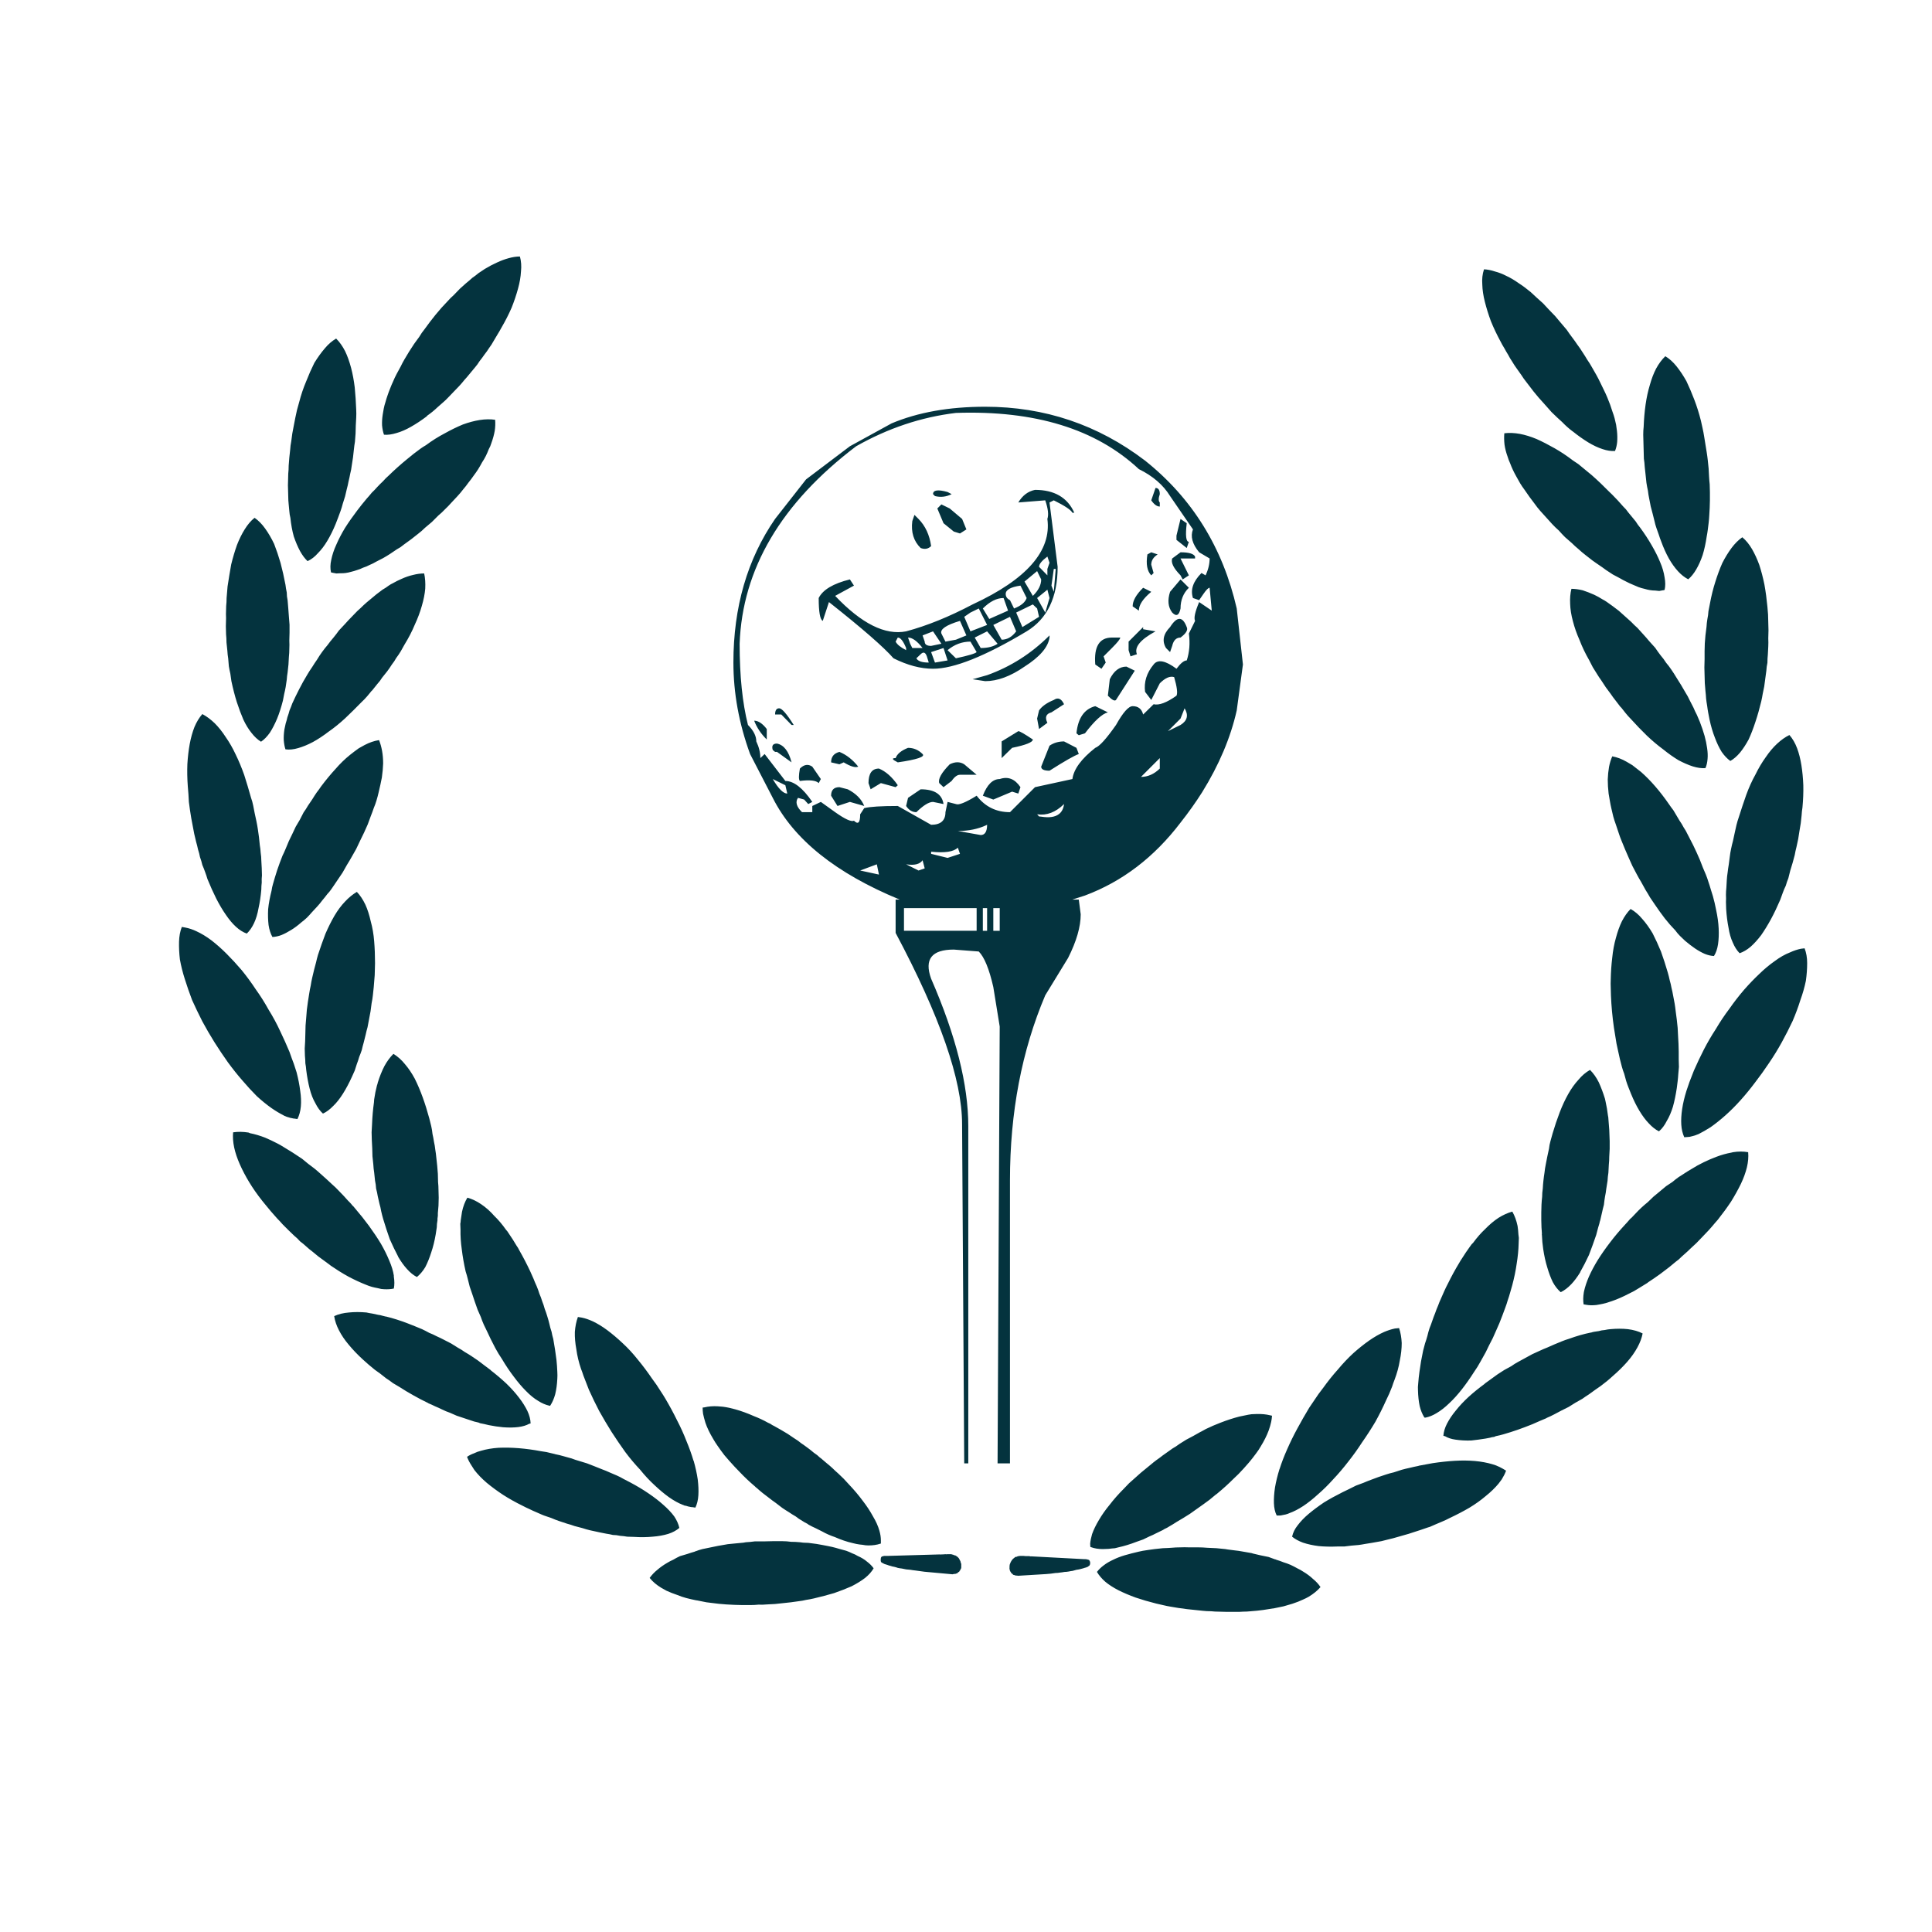 <?xml version="1.0" encoding="utf-8"?>
<!-- Generator: Adobe Illustrator 16.0.0, SVG Export Plug-In . SVG Version: 6.00 Build 0)  -->
<!DOCTYPE svg PUBLIC "-//W3C//DTD SVG 1.1//EN" "http://www.w3.org/Graphics/SVG/1.1/DTD/svg11.dtd">
<svg version="1.1" id="Layer_1" xmlns="http://www.w3.org/2000/svg" xmlns:xlink="http://www.w3.org/1999/xlink" x="0px" y="0px"
	 width="300px" height="300px" viewBox="0 0 300 300" enable-background="new 0 0 300 300" xml:space="preserve">
<g>
	<path fill-rule="evenodd" clip-rule="evenodd" fill="#04333E" d="M51.895,204.366c0.664-0.31,1.427-0.497,2.29-0.564
		c0.84-0.088,1.748-0.088,2.722,0c0.288,0.067,0.586,0.122,0.896,0.166c0.31,0.067,0.62,0.133,0.93,0.199
		c0.221,0.021,0.431,0.066,0.63,0.133c0.177,0.045,0.354,0.089,0.531,0.133c0.022,0,0.044,0,0.066,0
		c1.084,0.266,2.201,0.62,3.352,1.062c0.354,0.133,0.72,0.277,1.095,0.432c0.376,0.155,0.753,0.311,1.129,0.465
		c0.376,0.177,0.741,0.365,1.095,0.564c0.398,0.154,0.786,0.331,1.161,0.53c0.399,0.178,0.786,0.366,1.162,0.564
		c0.354,0.177,0.72,0.365,1.096,0.564c0.354,0.221,0.708,0.442,1.062,0.663c0.376,0.199,0.73,0.421,1.063,0.664
		c0.354,0.199,0.697,0.41,1.028,0.631c0.354,0.243,0.697,0.476,1.029,0.696c0.332,0.244,0.653,0.487,0.962,0.73
		c0.31,0.222,0.62,0.453,0.93,0.697c0.044,0.021,0.077,0.055,0.099,0.099c0.885,0.687,1.692,1.373,2.423,2.059
		c0.752,0.729,1.405,1.46,1.958,2.189c0.531,0.687,0.962,1.372,1.294,2.058c0.31,0.664,0.476,1.306,0.498,1.925
		c-0.088,0.022-0.166,0.045-0.232,0.066c-0.442,0.244-0.996,0.41-1.659,0.498c-0.708,0.089-1.504,0.1-2.389,0.033
		c-0.354-0.044-0.72-0.089-1.095-0.133c-0.354-0.066-0.73-0.133-1.129-0.198l-0.697-0.166c-0.221-0.045-0.442-0.089-0.664-0.133
		c-0.111-0.067-0.232-0.111-0.365-0.134c-0.354-0.065-0.708-0.165-1.063-0.299c-0.332-0.11-0.697-0.231-1.095-0.364
		c-0.332-0.111-0.697-0.232-1.095-0.365c-0.376-0.154-0.73-0.31-1.062-0.465c-0.398-0.133-0.796-0.299-1.194-0.497
		c-0.354-0.178-0.72-0.344-1.096-0.498c-0.354-0.177-0.697-0.332-1.028-0.465c-0.044-0.022-0.078-0.044-0.1-0.066
		c-0.376-0.177-0.752-0.365-1.128-0.564c-0.354-0.199-0.719-0.397-1.095-0.597c-0.376-0.222-0.742-0.432-1.095-0.631
		c-0.354-0.221-0.708-0.442-1.062-0.664c-0.376-0.221-0.73-0.432-1.062-0.63c-0.332-0.266-0.675-0.51-1.029-0.73
		c-0.31-0.243-0.62-0.486-0.929-0.73c-0.288-0.199-0.565-0.397-0.83-0.597c-0.664-0.531-1.294-1.073-1.892-1.626
		c-0.797-0.73-1.516-1.482-2.157-2.258c-0.62-0.729-1.128-1.481-1.526-2.256c-0.376-0.73-0.62-1.449-0.73-2.157V204.366z
		 M36.363,178.183c-0.177-0.841-0.232-1.627-0.166-2.356c0.752-0.11,1.549-0.1,2.389,0.033l0.232,0.1
		c0.774,0.154,1.56,0.387,2.356,0.697c0.62,0.265,1.25,0.563,1.892,0.896c0.31,0.155,0.619,0.332,0.929,0.53
		c0.974,0.576,1.947,1.195,2.92,1.858c0.31,0.267,0.62,0.521,0.929,0.764c0.332,0.244,0.653,0.487,0.963,0.73
		c0.354,0.287,0.675,0.564,0.962,0.829c0.332,0.288,0.642,0.564,0.929,0.83c0.31,0.287,0.62,0.575,0.93,0.863
		c0.31,0.265,0.62,0.563,0.929,0.896c0.287,0.288,0.575,0.586,0.863,0.896c0.199,0.222,0.398,0.443,0.597,0.664
		c0.089,0.089,0.177,0.178,0.266,0.266c0.155,0.155,0.299,0.321,0.432,0.498c0.132,0.11,0.254,0.244,0.365,0.398
		c0.819,0.951,1.56,1.881,2.224,2.787c0.708,0.974,1.327,1.903,1.858,2.788c0.509,0.885,0.941,1.759,1.294,2.622
		c0.354,0.818,0.587,1.581,0.697,2.29c0,0.065,0,0.121,0,0.165c0.111,0.687,0.111,1.306,0,1.858
		c-0.11,0.022-0.232,0.045-0.365,0.066c-0.487,0.066-1.018,0.066-1.593,0l-0.564-0.133c-0.265-0.044-0.564-0.11-0.896-0.199
		c-0.31-0.088-0.62-0.198-0.93-0.332c-0.841-0.331-1.726-0.74-2.655-1.228c-0.487-0.266-0.996-0.564-1.526-0.896
		c-0.421-0.287-0.841-0.563-1.261-0.829c-0.066-0.066-0.122-0.11-0.166-0.133c-0.287-0.222-0.542-0.409-0.763-0.564
		c-0.332-0.243-0.664-0.486-0.996-0.729c-0.31-0.244-0.62-0.498-0.929-0.764c-0.332-0.243-0.653-0.509-0.962-0.797
		c-0.31-0.287-0.631-0.553-0.962-0.796c-0.266-0.31-0.564-0.598-0.896-0.863c-0.31-0.287-0.608-0.575-0.896-0.862
		c-0.31-0.31-0.608-0.608-0.896-0.896c-0.288-0.332-0.575-0.643-0.863-0.93c-0.664-0.73-1.305-1.482-1.925-2.257
		c-0.155-0.178-0.298-0.354-0.431-0.531c-0.752-0.951-1.416-1.902-1.991-2.854s-1.062-1.881-1.46-2.788
		C36.828,179.863,36.54,179.001,36.363,178.183z M51.928,142.208c0.509-0.862,1.062-1.604,1.659-2.223
		c0.553-0.598,1.162-1.096,1.825-1.494c0.509,0.531,0.952,1.195,1.328,1.991c0.332,0.73,0.608,1.593,0.83,2.589
		c0.265,0.951,0.442,1.979,0.531,3.086c0.089,1.084,0.133,2.224,0.133,3.418c0,0.421-0.011,0.83-0.033,1.229
		c0,0.42-0.023,0.829-0.067,1.228c-0.044,0.421-0.077,0.83-0.099,1.229c-0.045,0.42-0.089,0.841-0.133,1.261
		c-0.044,0.421-0.111,0.841-0.199,1.261c-0.045,0.42-0.1,0.841-0.166,1.261c-0.067,0.399-0.144,0.808-0.232,1.229
		c-0.066,0.398-0.144,0.808-0.232,1.228c-0.111,0.377-0.21,0.774-0.299,1.194c-0.111,0.399-0.21,0.797-0.299,1.195
		c-0.11,0.376-0.21,0.763-0.299,1.162c-0.132,0.397-0.265,0.752-0.397,1.062c-0.111,0.397-0.232,0.764-0.365,1.096
		c-0.111,0.354-0.222,0.696-0.332,1.028c-0.177,0.376-0.321,0.696-0.432,0.963c-0.442,0.974-0.907,1.847-1.394,2.621
		s-0.984,1.405-1.493,1.892c-0.531,0.553-1.063,0.951-1.593,1.194h-0.033c-0.442-0.397-0.83-0.929-1.162-1.593
		c-0.375-0.642-0.674-1.404-0.896-2.289c-0.221-0.863-0.398-1.825-0.531-2.888c-0.022-0.354-0.066-0.697-0.133-1.029
		c0-0.354-0.022-0.741-0.066-1.161c0-0.354-0.011-0.729-0.033-1.129c0.022-0.375,0.044-0.752,0.066-1.128
		c0-0.42,0.011-0.818,0.033-1.194c0-0.42,0.011-0.841,0.033-1.261c0.044-0.399,0.077-0.797,0.1-1.195
		c0.044-0.42,0.078-0.841,0.1-1.261c0.044-0.398,0.1-0.808,0.166-1.229c0.066-0.397,0.133-0.818,0.199-1.261
		c0.066-0.442,0.144-0.852,0.232-1.229c0.066-0.441,0.144-0.852,0.232-1.228c0.088-0.42,0.188-0.841,0.299-1.261
		c0.088-0.376,0.188-0.752,0.299-1.128c0.088-0.398,0.188-0.786,0.298-1.162c0.376-1.15,0.763-2.245,1.161-3.285
		C50.976,143.979,51.441,143.049,51.928,142.208z M28.232,143.934l0.564,0.1c0.575,0.111,1.139,0.299,1.692,0.564
		c0.774,0.354,1.56,0.829,2.356,1.427c0.774,0.598,1.559,1.295,2.356,2.091c0.774,0.774,1.549,1.615,2.323,2.522
		c0.774,0.951,1.504,1.946,2.19,2.986c0.73,1.019,1.394,2.068,1.991,3.153c0.686,1.106,1.283,2.212,1.792,3.318
		c0.531,1.106,1.018,2.19,1.46,3.252c0.221,0.642,0.442,1.25,0.664,1.825c0.155,0.465,0.299,0.907,0.432,1.327
		c0.265,1.018,0.453,1.98,0.564,2.888c0.133,0.885,0.166,1.692,0.1,2.423s-0.244,1.383-0.531,1.958
		c-0.132-0.022-0.276-0.044-0.431-0.066c-0.111,0-0.244-0.022-0.398-0.066c-0.177-0.022-0.354-0.066-0.531-0.133
		c-0.199-0.044-0.387-0.11-0.564-0.199c-0.088-0.022-0.177-0.066-0.265-0.132c-0.575-0.288-1.184-0.653-1.825-1.096
		c-0.752-0.531-1.516-1.15-2.29-1.858c-0.752-0.753-1.504-1.571-2.257-2.456c-0.752-0.862-1.493-1.792-2.224-2.788
		c-0.708-0.995-1.404-2.035-2.09-3.119c-0.664-1.062-1.294-2.146-1.892-3.252c-0.575-1.129-1.106-2.235-1.593-3.318
		c-0.42-1.106-0.796-2.19-1.128-3.253c-0.332-1.04-0.587-2.058-0.764-3.053c-0.11-0.951-0.155-1.87-0.132-2.755
		C27.823,145.383,27.967,144.619,28.232,143.934z M52.094,119.409c0.708-0.818,1.46-1.549,2.256-2.19
		c0.443-0.354,0.896-0.697,1.361-1.028c0.309-0.178,0.608-0.343,0.896-0.498c0.752-0.398,1.493-0.653,2.223-0.763h0.034
		c0.199,0.509,0.354,1.062,0.464,1.659c0.111,0.619,0.166,1.271,0.166,1.957c-0.022,0.332-0.044,0.686-0.066,1.063
		c-0.044,0.332-0.089,0.708-0.133,1.129c-0.066,0.354-0.144,0.729-0.232,1.128c-0.089,0.376-0.177,0.763-0.266,1.161
		c-0.088,0.398-0.199,0.818-0.332,1.261c-0.11,0.377-0.254,0.775-0.431,1.195c-0.133,0.398-0.288,0.818-0.465,1.261
		c-0.155,0.421-0.31,0.841-0.465,1.261c-0.199,0.421-0.387,0.842-0.564,1.262c-0.2,0.42-0.41,0.852-0.63,1.294
		c-0.177,0.398-0.376,0.819-0.598,1.261c-0.243,0.421-0.476,0.83-0.697,1.229c-0.221,0.398-0.465,0.808-0.73,1.228
		c-0.222,0.398-0.454,0.808-0.697,1.229c-0.265,0.376-0.52,0.752-0.763,1.128c-0.244,0.377-0.498,0.752-0.764,1.128
		c-0.177,0.267-0.354,0.509-0.531,0.73c-0.089,0.11-0.188,0.222-0.299,0.332c-0.265,0.354-0.531,0.687-0.796,0.996
		c-0.243,0.332-0.509,0.651-0.796,0.962c-0.288,0.31-0.564,0.608-0.83,0.896c-0.244,0.287-0.498,0.563-0.763,0.829
		c-0.288,0.266-0.564,0.498-0.83,0.697c-0.553,0.486-1.084,0.885-1.593,1.194c-0.531,0.332-1.04,0.598-1.527,0.797
		c-0.464,0.177-0.929,0.276-1.394,0.299c-0.288-0.509-0.487-1.129-0.598-1.858c-0.088-0.753-0.111-1.571-0.066-2.456
		c0.089-0.885,0.266-1.848,0.531-2.888c0.044-0.354,0.122-0.708,0.232-1.062c0.089-0.31,0.188-0.653,0.299-1.029
		c0.111-0.354,0.221-0.708,0.332-1.062c0.133-0.376,0.266-0.752,0.398-1.128c0.133-0.377,0.276-0.753,0.432-1.129
		c0.177-0.354,0.343-0.719,0.498-1.096c0.155-0.397,0.321-0.796,0.498-1.194c0.177-0.354,0.354-0.719,0.531-1.095
		c0.177-0.376,0.354-0.752,0.531-1.128c0.221-0.354,0.431-0.709,0.63-1.063c0.199-0.398,0.398-0.785,0.597-1.162
		c0.244-0.331,0.465-0.675,0.664-1.028c0.265-0.376,0.498-0.719,0.697-1.028c0.199-0.332,0.42-0.675,0.664-1.029
		c0.244-0.31,0.476-0.63,0.697-0.962C50.6,121.124,51.341,120.228,52.094,119.409z M52.625,97.904
		c0.332-0.354,0.653-0.696,0.962-1.028c0.332-0.377,0.642-0.709,0.929-0.996c0.332-0.331,0.653-0.663,0.963-0.995
		c0.354-0.31,0.686-0.62,0.995-0.93c0.31-0.287,0.631-0.563,0.963-0.83c0.354-0.31,0.686-0.586,0.996-0.829
		c0.332-0.243,0.652-0.487,0.962-0.729c0.354-0.199,0.675-0.41,0.962-0.631c0.221-0.155,0.431-0.277,0.63-0.365
		c0.464-0.266,0.907-0.486,1.327-0.664c0.62-0.287,1.229-0.497,1.825-0.63c0.598-0.155,1.173-0.232,1.726-0.232
		c0.155,0.708,0.21,1.493,0.166,2.356c-0.067,0.818-0.244,1.714-0.531,2.688c-0.266,0.951-0.631,1.925-1.096,2.921
		c-0.42,1.018-0.951,2.046-1.593,3.086c-0.177,0.332-0.376,0.686-0.597,1.063c-0.199,0.332-0.432,0.675-0.697,1.028
		c-0.177,0.332-0.398,0.664-0.664,0.996c-0.222,0.354-0.465,0.707-0.73,1.062c-0.243,0.31-0.509,0.642-0.797,0.995
		c-0.199,0.332-0.442,0.653-0.729,0.963c-0.266,0.332-0.531,0.664-0.797,0.995c-0.11,0.089-0.21,0.199-0.299,0.332
		c-0.155,0.199-0.321,0.398-0.498,0.598c-0.287,0.332-0.575,0.63-0.863,0.896c-0.863,0.885-1.714,1.726-2.555,2.522
		c-0.863,0.797-1.726,1.493-2.589,2.091c-0.841,0.642-1.648,1.173-2.422,1.593c-0.796,0.421-1.549,0.73-2.257,0.93
		c-0.73,0.221-1.394,0.287-1.991,0.198c-0.133-0.397-0.221-0.873-0.265-1.426c-0.022-0.51,0.011-1.063,0.1-1.66
		c0.066-0.31,0.133-0.619,0.199-0.929c0.111-0.332,0.199-0.653,0.266-0.963c0.133-0.354,0.243-0.708,0.332-1.062
		c0.155-0.354,0.298-0.719,0.431-1.096c0.177-0.354,0.343-0.708,0.498-1.062c0.199-0.398,0.387-0.774,0.564-1.129
		c0.199-0.376,0.398-0.751,0.598-1.128c0.221-0.398,0.453-0.797,0.697-1.194c0.221-0.376,0.464-0.752,0.73-1.129
		c0.244-0.397,0.498-0.785,0.764-1.161c0.221-0.376,0.475-0.764,0.763-1.162c0.288-0.397,0.576-0.763,0.863-1.095
		c0.288-0.398,0.586-0.774,0.896-1.128C52.071,98.656,52.358,98.28,52.625,97.904z M31.418,110.88
		c0.664,0.354,1.306,0.83,1.925,1.428c0.597,0.597,1.162,1.306,1.692,2.124c0.575,0.818,1.095,1.726,1.56,2.721
		c0.486,0.996,0.929,2.058,1.327,3.186c0.376,1.173,0.73,2.356,1.062,3.552c0.133,0.354,0.243,0.752,0.332,1.194
		c0.088,0.398,0.166,0.797,0.232,1.195c0.089,0.42,0.177,0.829,0.266,1.228c0.088,0.42,0.166,0.852,0.232,1.294
		c0.066,0.398,0.122,0.797,0.166,1.194c0.044,0.421,0.089,0.842,0.133,1.262c0.067,0.376,0.111,0.764,0.133,1.161
		c0.066,0.42,0.099,0.819,0.099,1.195c0.022,0.42,0.044,0.818,0.066,1.194c0.022,0.376,0.033,0.752,0.033,1.128
		c-0.044,0.377-0.055,0.742-0.033,1.096c-0.044,0.376-0.066,0.741-0.066,1.095c-0.088,1.04-0.232,2.003-0.431,2.888
		c-0.155,0.885-0.387,1.659-0.697,2.323c-0.31,0.663-0.686,1.205-1.128,1.626c-0.575-0.199-1.14-0.554-1.693-1.063
		c-0.531-0.486-1.051-1.106-1.56-1.858c-0.509-0.729-1.007-1.571-1.494-2.521c-0.464-0.93-0.918-1.937-1.36-3.021
		c-0.11-0.376-0.232-0.741-0.365-1.095c-0.133-0.376-0.276-0.742-0.432-1.096c-0.088-0.397-0.21-0.808-0.365-1.228
		c-0.066-0.376-0.166-0.764-0.299-1.161c-0.088-0.421-0.188-0.819-0.298-1.195c-0.11-0.42-0.21-0.841-0.299-1.261
		c-0.066-0.398-0.144-0.808-0.232-1.228c-0.088-0.421-0.166-0.83-0.232-1.229c-0.066-0.42-0.133-0.841-0.199-1.261
		c-0.044-0.398-0.1-0.808-0.166-1.229c-0.022-0.42-0.044-0.818-0.066-1.194c-0.044-0.42-0.077-0.83-0.1-1.228
		c-0.088-1.194-0.11-2.346-0.066-3.452c0.066-1.106,0.188-2.146,0.365-3.119c0.177-0.951,0.42-1.825,0.73-2.622
		C30.522,112.108,30.932,111.434,31.418,110.88z M42.569,84.464c0.354,0.907,0.686,1.892,0.996,2.954
		c0.288,1.084,0.542,2.212,0.763,3.385c0.044,0.398,0.111,0.796,0.199,1.194c0,0.421,0.044,0.83,0.133,1.229
		c0.044,0.42,0.078,0.818,0.1,1.194c0.044,0.442,0.077,0.885,0.099,1.327c0.022,0.398,0.056,0.819,0.1,1.262c0,0.42,0,0.829,0,1.228
		c0,0.442-0.011,0.852-0.033,1.228c0.022,0.442,0.022,0.874,0,1.295c0,0.42-0.022,0.829-0.067,1.228
		c-0.022,0.42-0.044,0.818-0.066,1.195c-0.044,0.42-0.089,0.829-0.133,1.228c-0.066,0.376-0.11,0.752-0.133,1.128
		c-0.066,0.398-0.122,0.774-0.166,1.129c-0.066,0.376-0.144,0.74-0.232,1.095c-0.066,0.354-0.133,0.697-0.199,1.029
		c-0.266,1.039-0.564,1.969-0.896,2.787c-0.354,0.841-0.729,1.571-1.128,2.19c-0.442,0.619-0.896,1.084-1.361,1.394h-0.033
		c-0.509-0.31-0.996-0.764-1.46-1.36c-0.464-0.575-0.884-1.262-1.261-2.058c-0.354-0.818-0.697-1.736-1.029-2.754
		c-0.31-0.996-0.586-2.069-0.83-3.22c-0.044-0.354-0.1-0.741-0.166-1.162c-0.088-0.375-0.166-0.763-0.232-1.161
		c-0.044-0.397-0.077-0.796-0.099-1.194c-0.066-0.398-0.111-0.808-0.133-1.228c-0.044-0.421-0.089-0.841-0.133-1.262
		c0-0.442-0.022-0.862-0.066-1.261c0-0.442-0.011-0.863-0.033-1.262c0-0.42,0.011-0.84,0.033-1.261
		c-0.022-0.398-0.022-0.818,0-1.261c0-0.421,0.022-0.83,0.066-1.229c0-0.42,0.022-0.829,0.066-1.228
		c0.044-0.397,0.078-0.797,0.1-1.194c0.177-1.173,0.365-2.313,0.564-3.419c0.266-1.083,0.564-2.09,0.896-3.02
		c0.354-0.907,0.752-1.714,1.195-2.423c0.464-0.752,0.973-1.35,1.526-1.791h0.033c0.598,0.42,1.14,0.973,1.626,1.659
		C41.684,82.782,42.148,83.579,42.569,84.464z M52.227,84.563c0.354-0.818,0.796-1.671,1.327-2.556
		c0.575-0.906,1.217-1.825,1.925-2.754c0.222-0.288,0.454-0.587,0.696-0.896c0.244-0.31,0.498-0.619,0.764-0.929
		c0.266-0.288,0.531-0.598,0.797-0.93c0.288-0.266,0.564-0.553,0.83-0.862c0.31-0.332,0.608-0.631,0.896-0.896
		c0.288-0.332,0.587-0.63,0.896-0.896c0.907-0.885,1.847-1.726,2.821-2.522c0.708-0.598,1.416-1.15,2.124-1.659
		c0.244-0.177,0.521-0.354,0.83-0.531c0.952-0.708,1.936-1.327,2.954-1.858c0.952-0.531,1.881-0.984,2.788-1.36
		c0.907-0.332,1.781-0.564,2.622-0.697c0.863-0.133,1.66-0.144,2.389-0.033v0.033c0.044,0.553,0.022,1.117-0.066,1.692
		c-0.111,0.62-0.288,1.262-0.531,1.925c-0.089,0.311-0.222,0.619-0.399,0.929c-0.133,0.354-0.288,0.709-0.464,1.063
		c-0.155,0.311-0.343,0.631-0.564,0.963c-0.199,0.376-0.409,0.741-0.631,1.095c-0.199,0.31-0.431,0.642-0.697,0.995
		c-0.243,0.354-0.509,0.709-0.796,1.063c-0.265,0.376-0.542,0.73-0.83,1.063c-0.265,0.354-0.563,0.707-0.896,1.062
		c-0.288,0.31-0.608,0.652-0.962,1.029c-0.288,0.332-0.609,0.663-0.963,0.995c-0.31,0.332-0.652,0.652-1.028,0.962
		c-0.332,0.332-0.664,0.664-0.996,0.996c-0.354,0.31-0.708,0.608-1.062,0.896c-0.354,0.354-0.708,0.663-1.062,0.929
		c-0.376,0.31-0.741,0.598-1.095,0.863c-0.377,0.287-0.742,0.553-1.096,0.796c-0.199,0.155-0.387,0.299-0.564,0.432
		c-0.2,0.11-0.387,0.221-0.564,0.332c-0.332,0.221-0.675,0.453-1.029,0.696c-0.375,0.244-0.741,0.465-1.095,0.664
		c-0.376,0.199-0.741,0.387-1.095,0.564c-0.332,0.199-0.664,0.365-0.996,0.498c-0.332,0.177-0.675,0.32-1.029,0.431
		c-0.31,0.155-0.62,0.276-0.929,0.365c-0.31,0.11-0.609,0.199-0.896,0.266c-0.598,0.177-1.162,0.254-1.693,0.231
		c-0.221,0.022-0.431,0.034-0.63,0.034c-0.177-0.022-0.354-0.056-0.532-0.1c-0.088-0.022-0.188-0.044-0.298-0.066
		c-0.133-0.598-0.122-1.239,0.033-1.925C51.585,86.179,51.85,85.382,52.227,84.563z M46.452,62.461
		c0.288-1.128,0.653-2.212,1.095-3.252c0.398-1.018,0.819-1.969,1.261-2.854c0.531-0.863,1.073-1.615,1.626-2.257
		c0.531-0.642,1.118-1.15,1.759-1.526l0.034,0.033c0.509,0.509,0.962,1.15,1.36,1.925c0.354,0.729,0.664,1.593,0.929,2.588
		c0.244,0.93,0.432,1.937,0.564,3.021c0.11,1.128,0.188,2.289,0.232,3.484c0.022,0.398,0.022,0.808,0,1.228
		c-0.022,0.398-0.044,0.808-0.066,1.229c0,0.42-0.011,0.829-0.033,1.228c-0.023,0.42-0.056,0.852-0.1,1.294
		c-0.066,0.377-0.122,0.786-0.166,1.229c-0.044,0.397-0.089,0.797-0.133,1.194c-0.066,0.42-0.133,0.852-0.199,1.295
		c-0.044,0.397-0.122,0.808-0.232,1.228c-0.066,0.376-0.155,0.785-0.266,1.228c-0.066,0.376-0.155,0.764-0.266,1.162
		c-0.088,0.376-0.177,0.752-0.265,1.128c-0.133,0.398-0.255,0.785-0.365,1.161c-0.089,0.354-0.2,0.72-0.332,1.096
		c-0.133,0.354-0.255,0.686-0.366,0.995c-0.132,0.354-0.265,0.697-0.398,1.029c-0.398,0.974-0.83,1.847-1.294,2.621
		c-0.442,0.752-0.939,1.405-1.493,1.958c-0.465,0.531-0.984,0.93-1.56,1.195h-0.033c-0.42-0.398-0.808-0.918-1.162-1.56
		c-0.354-0.664-0.675-1.416-0.962-2.257c-0.243-0.863-0.42-1.825-0.531-2.887c-0.088-0.354-0.144-0.709-0.166-1.063
		c-0.044-0.354-0.078-0.708-0.1-1.063c-0.044-0.398-0.066-0.785-0.066-1.161c-0.022-0.377-0.033-0.774-0.033-1.194
		c-0.022-0.377-0.022-0.764,0-1.162c0-0.42,0.011-0.829,0.033-1.228c0.044-0.398,0.066-0.808,0.066-1.228
		c0.044-0.421,0.077-0.841,0.1-1.262c0.044-0.42,0.088-0.83,0.133-1.228c0.022-0.421,0.077-0.852,0.166-1.295
		c0.044-0.397,0.099-0.808,0.166-1.228c0.066-0.398,0.144-0.808,0.232-1.228c0.088-0.398,0.166-0.797,0.232-1.195
		c0.088-0.42,0.177-0.829,0.266-1.228C46.23,63.258,46.341,62.859,46.452,62.461z M270.559,83.436
		c0.554,0.465,1.052,1.072,1.493,1.825c0.421,0.729,0.797,1.548,1.129,2.456c0.31,0.95,0.576,1.969,0.797,3.053
		c0.199,1.106,0.354,2.257,0.465,3.451c0.044,0.398,0.077,0.797,0.099,1.195c0.022,0.397,0.034,0.807,0.034,1.228
		c0.021,0.398,0.033,0.808,0.033,1.228c0,0.443-0.012,0.863-0.033,1.261c0.021,0.421,0.021,0.842,0,1.262
		c-0.023,0.397-0.045,0.818-0.067,1.261c-0.044,0.398-0.065,0.818-0.065,1.261c-0.089,0.399-0.145,0.808-0.166,1.229
		c-0.067,0.42-0.122,0.83-0.166,1.228c-0.044,0.398-0.1,0.808-0.166,1.228c-0.066,0.377-0.145,0.753-0.232,1.129
		c-0.066,0.421-0.144,0.818-0.232,1.194c-0.266,1.106-0.564,2.157-0.896,3.153c-0.331,1.018-0.686,1.936-1.062,2.754
		c-0.42,0.775-0.862,1.45-1.327,2.024c-0.487,0.576-0.984,1.007-1.494,1.295h-0.033c-0.465-0.332-0.906-0.797-1.327-1.394
		c-0.397-0.642-0.753-1.384-1.062-2.225c-0.332-0.84-0.608-1.78-0.83-2.82c-0.066-0.332-0.133-0.675-0.199-1.028
		c-0.066-0.354-0.121-0.719-0.166-1.096c-0.066-0.354-0.121-0.73-0.166-1.128c-0.021-0.398-0.055-0.785-0.1-1.161
		c-0.043-0.399-0.077-0.808-0.1-1.229c-0.021-0.376-0.033-0.774-0.033-1.194c-0.021-0.398-0.033-0.808-0.033-1.228
		c0-0.421,0.012-0.853,0.033-1.295c0-0.377,0-0.785,0-1.229c0-0.397,0.012-0.808,0.033-1.228c0.045-0.442,0.078-0.852,0.1-1.228
		c0.045-0.442,0.1-0.886,0.166-1.327c0.022-0.398,0.066-0.797,0.133-1.195c0.089-0.42,0.144-0.83,0.166-1.228
		c0.066-0.398,0.144-0.797,0.232-1.195c0.221-1.194,0.498-2.312,0.83-3.352c0.332-1.063,0.696-2.047,1.096-2.953
		c0.441-0.863,0.917-1.638,1.426-2.323s1.063-1.239,1.66-1.659H270.559z M73.333,43.147c0.332-0.222,0.652-0.465,0.962-0.73
		c0.354-0.222,0.686-0.442,0.996-0.663c0.619-0.377,1.25-0.709,1.891-0.996c0.62-0.288,1.217-0.51,1.792-0.664
		c0.62-0.177,1.206-0.266,1.758-0.266c0.2,0.73,0.255,1.505,0.166,2.323c-0.044,0.841-0.199,1.737-0.464,2.688
		c-0.266,0.973-0.597,1.958-0.995,2.953c-0.443,1.018-0.974,2.058-1.593,3.12c-0.177,0.331-0.376,0.675-0.598,1.028
		c-0.199,0.354-0.409,0.708-0.63,1.062c-0.177,0.332-0.398,0.676-0.664,1.029c-0.222,0.354-0.465,0.697-0.73,1.028
		c-0.243,0.354-0.498,0.697-0.763,1.029c-0.2,0.332-0.443,0.664-0.73,0.995c-0.265,0.332-0.542,0.664-0.83,0.996
		c-0.243,0.31-0.509,0.619-0.796,0.93c-0.243,0.31-0.509,0.618-0.796,0.929c-0.288,0.31-0.576,0.608-0.863,0.896
		c-0.265,0.287-0.531,0.563-0.796,0.829c-0.288,0.31-0.576,0.586-0.864,0.83c-0.265,0.243-0.542,0.486-0.83,0.729
		c-0.509,0.487-1.051,0.93-1.625,1.327c-0.022,0.022-0.044,0.056-0.067,0.101c-0.818,0.619-1.637,1.161-2.456,1.625
		c-0.774,0.443-1.516,0.764-2.224,0.963c-0.708,0.221-1.36,0.31-1.958,0.266c-0.155-0.442-0.254-0.93-0.299-1.46
		c-0.022-0.531,0.011-1.084,0.1-1.659c0.044-0.311,0.1-0.631,0.166-0.963c0.066-0.332,0.155-0.664,0.266-0.996
		c0.088-0.331,0.199-0.686,0.332-1.062c0.11-0.332,0.243-0.686,0.398-1.063c0.133-0.354,0.288-0.719,0.465-1.095
		c0.155-0.376,0.332-0.752,0.531-1.128c0.199-0.376,0.409-0.764,0.631-1.162c0.177-0.376,0.376-0.751,0.597-1.128
		c0.244-0.398,0.476-0.785,0.697-1.162c0.265-0.42,0.531-0.829,0.796-1.228c0.244-0.354,0.509-0.719,0.797-1.095
		c0.244-0.42,0.52-0.819,0.83-1.195c0.266-0.376,0.542-0.752,0.83-1.128c0.288-0.354,0.576-0.719,0.863-1.095
		c0.31-0.354,0.62-0.72,0.929-1.096c0.31-0.332,0.62-0.664,0.93-0.995c0.309-0.354,0.63-0.675,0.962-0.963
		c0.31-0.332,0.63-0.664,0.962-0.995c0.31-0.287,0.631-0.575,0.962-0.863C72.702,43.711,73.023,43.435,73.333,43.147z
		 M147.14,76.399l0.63,0.332c-0.841,0.421-1.704,0.52-2.589,0.299l-0.299-0.299C144.882,76.09,145.635,75.979,147.14,76.399z
		 M147.472,78.955l1.924,1.626l0.664,1.626l-0.996,0.631l-0.963-0.299l-1.592-1.294l-0.963-2.29l0.631-0.631L147.472,78.955z
		 M160.712,76.067c3.01,0,5.045,1.184,6.106,3.552h-0.299c-0.221-0.443-1.184-1.085-2.887-1.926l-0.664,0.332l1.262,9.989
		c0,4.735-1.604,8.075-4.812,10.022c-6.461,3.872-11.307,5.808-14.537,5.808c-1.924,0-3.971-0.542-6.139-1.626
		c-1.505-1.726-4.846-4.635-10.022-8.729l-0.962,2.921c-0.421-0.199-0.631-1.383-0.631-3.551c0.642-1.283,2.257-2.246,4.845-2.888
		l0.631,0.963l-2.921,1.593c4.094,4.314,7.766,6.15,11.019,5.509c3.229-0.862,6.671-2.257,10.321-4.181
		c8.406-3.895,12.278-8.319,11.615-13.275c0.221-0.642,0.11-1.604-0.332-2.888l-4.182,0.332
		C158.766,76.942,159.628,76.289,160.712,76.067z M152.979,63.158c9.227,0,17.5,2.787,24.823,8.363
		c7.324,5.841,12.069,13.495,14.237,22.965l0.963,8.695l-0.963,7.135c-0.951,4.226-2.743,8.463-5.376,12.71
		c-0.995,1.571-2.112,3.142-3.352,4.713c-4.093,5.376-9.038,9.148-14.835,11.316l-1.958,0.631h0.995l0.299,2.29
		c0,1.924-0.652,4.181-1.957,6.77l-3.551,5.808c-3.65,8.606-5.477,18.186-5.477,28.739v43.938h-1.925l0.332-67.832l-0.995-6.14
		c-0.642-2.811-1.395-4.646-2.257-5.51l-3.884-0.298c-3.428,0-4.601,1.504-3.518,4.513c3.85,8.828,5.775,16.461,5.775,22.898v52.368
		h-0.631l-0.332-52.667c0-6.881-3.44-16.78-10.32-29.701v-5.177h0.631c-9.891-4.071-16.461-9.337-19.713-15.797l-3.518-6.804
		c-1.727-4.734-2.59-9.469-2.59-14.203c0-8.606,2.158-16.041,6.472-22.302l4.812-6.139l6.804-5.145l6.472-3.551
		C142.537,64.021,147.382,63.158,152.979,63.158z M120.357,110.947c0-0.642,0.21-0.963,0.631-0.963s1.173,0.863,2.257,2.588h-0.332
		l-1.593-1.625H120.357z M150.69,95.117l-0.963,0.663l0.963,2.257l2.588-0.995l-1.294-2.556L150.69,95.117z M159.087,90.305
		l1.293,2.224c0.863-0.841,1.295-1.692,1.295-2.556l-0.631-1.294L159.087,90.305z M156.829,93.192l0.631,1.294
		c1.084-0.42,1.736-0.962,1.959-1.626l-0.963-1.925c-1.527,0.221-2.29,0.652-2.29,1.294
		C156.166,92.649,156.387,92.971,156.829,93.192z M155.834,92.86c-1.062,0-2.136,0.542-3.219,1.626l0.995,1.626l2.92-1.294
		L155.834,92.86z M161.044,94.486l-0.664-0.63l-2.588,1.261l0.963,2.257l2.588-1.594L161.044,94.486z M141.995,79.951l0.631,0.63
		c1.063,1.084,1.715,2.489,1.957,4.215c-0.441,0.442-0.984,0.542-1.625,0.299c-1.084-1.063-1.516-2.456-1.295-4.182L141.995,79.951z
		 M146.808,99.63l1.625-0.298l1.627-0.664l-0.996-2.257c-2.146,0.642-3.108,1.294-2.887,1.958L146.808,99.63z M143.588,99.63
		c0,0.442,0.332,0.664,0.995,0.664l1.594-0.332l-1.295-1.925l-1.625,0.631L143.588,99.63z M142.294,102.219
		c0.221,0.442,0.863,0.664,1.925,0.664l-0.299-0.963c-0.222-0.642-0.542-0.752-0.962-0.332L142.294,102.219z M145.181,102.883
		l1.959-0.332l-0.631-1.926l-1.926,0.631L145.181,102.883z M148.433,102.219c1.947-0.42,3.021-0.741,3.22-0.963l-0.962-1.626
		c-1.306,0-2.489,0.442-3.551,1.327L148.433,102.219z M139.075,99.63c0.221,0.442,0.764,0.886,1.626,1.327v-0.332
		c-0.442-1.083-0.874-1.625-1.294-1.625L139.075,99.63z M141.663,100.625h1.594C142.415,99.542,141.663,99,141,99l0.331,0.962
		L141.663,100.625z M151.354,99l0.93,1.625c1.106,0,1.979-0.221,2.621-0.663l-1.626-1.925L151.354,99z M155.535,99.332
		c0.862,0,1.615-0.432,2.257-1.295l-0.963-2.257l-2.588,1.262L155.535,99.332z M151.022,105.472l2.256-0.631
		c3.65-1.306,6.881-3.363,9.69-6.173V99c-0.221,1.504-1.515,3.009-3.882,4.513c-2.168,1.505-4.205,2.257-6.107,2.257
		L151.022,105.472z M161.343,110.316c0.442-0.642,1.205-1.184,2.29-1.626c0.642-0.443,1.173-0.222,1.593,0.663l-1.958,1.262
		c-0.841,0.221-1.052,0.763-0.63,1.625l-1.295,0.963l-0.299-1.626L161.343,110.316z M132.936,69.298
		c-11.638,8.828-17.666,19.049-18.087,30.664c0,4.978,0.432,9.182,1.295,12.61c0.862,0.863,1.294,1.716,1.294,2.556
		c0.42,0.885,0.63,1.748,0.63,2.589l0.664-0.631l3.219,4.182c1.307,0,2.699,1.084,4.182,3.252l-0.631,0.332l-0.631-0.697
		l-0.961-0.265c-0.443,0.642-0.232,1.383,0.63,2.224h1.593v-0.963l1.328-0.631l2.223,1.594c1.527,1.083,2.5,1.526,2.921,1.327
		c0.642,0.642,0.962,0.31,0.962-0.996l0.631-0.962c0.885-0.222,2.621-0.332,5.211-0.332l5.176,2.921
		c1.482,0,2.225-0.653,2.225-1.958l0.332-1.594l1.293,0.332c0.421,0.199,1.494-0.232,3.22-1.294
		c1.306,1.703,3.031,2.556,5.177,2.556l3.883-3.883l5.808-1.262c0.2-1.526,1.384-3.142,3.552-4.845
		c0.642-0.221,1.714-1.405,3.219-3.552c1.084-1.946,1.947-2.92,2.588-2.92c0.863,0,1.405,0.432,1.627,1.295l1.625-1.594
		c0.842,0.199,2.025-0.243,3.552-1.327c0.199-0.398,0.077-1.36-0.364-2.887c-0.643-0.2-1.384,0.121-2.225,0.962l-1.327,2.589
		l-0.963-1.262c-0.198-1.526,0.244-2.942,1.327-4.247c0.643-0.841,1.826-0.62,3.552,0.663c0.642-0.862,1.173-1.294,1.593-1.294
		c0.42-1.283,0.531-2.677,0.332-4.182l0.963-1.958c-0.222-0.42-0.012-1.394,0.63-2.921l1.958,1.328l-0.332-3.551
		c-0.199,0-0.52,0.32-0.962,0.962l-0.664,0.963l-0.962-0.332c-0.42-1.283,0.021-2.578,1.327-3.883l0.63,0.364
		c0.422-0.885,0.631-1.758,0.631-2.621l-1.626-0.962c-1.062-1.284-1.382-2.468-0.962-3.552l-3.551-5.177
		c-1.063-1.726-2.678-3.12-4.846-4.182c-6.682-6.239-16.15-9.148-28.408-8.729C143.058,64.762,137.892,66.488,132.936,69.298z
		 M237.704,45.37c0.311,0.288,0.62,0.575,0.93,0.863c0.332,0.287,0.652,0.575,0.963,0.863c0.31,0.331,0.619,0.663,0.929,0.995
		c0.31,0.31,0.63,0.642,0.962,0.996c0.288,0.354,0.576,0.696,0.863,1.028c0.31,0.376,0.619,0.741,0.93,1.096
		c0.266,0.397,0.541,0.784,0.829,1.161c0.288,0.376,0.563,0.763,0.83,1.161c0.288,0.376,0.553,0.764,0.796,1.162
		c0.266,0.397,0.51,0.785,0.73,1.161c0.266,0.376,0.52,0.785,0.764,1.228c0.221,0.376,0.441,0.764,0.664,1.162
		c0.221,0.397,0.42,0.785,0.596,1.161c0.2,0.398,0.389,0.786,0.565,1.162c0.198,0.397,0.376,0.785,0.53,1.161
		c0.155,0.376,0.299,0.741,0.432,1.096c0.133,0.397,0.254,0.763,0.365,1.095c0.133,0.354,0.243,0.696,0.332,1.028
		c0.088,0.354,0.166,0.686,0.232,0.995c0.043,0.332,0.088,0.653,0.133,0.963c0.066,0.598,0.076,1.173,0.033,1.727
		c-0.045,0.485-0.155,0.95-0.332,1.394c-0.598,0.044-1.25-0.056-1.959-0.299c-0.686-0.222-1.415-0.564-2.189-1.029
		c-0.797-0.486-1.593-1.051-2.39-1.692c-0.022-0.021-0.056-0.045-0.1-0.066c-0.553-0.42-1.073-0.885-1.56-1.394
		c-0.266-0.244-0.531-0.487-0.797-0.729c-0.287-0.267-0.574-0.543-0.862-0.83c-0.243-0.288-0.498-0.575-0.764-0.863
		c-0.288-0.31-0.563-0.619-0.829-0.929c-0.288-0.31-0.564-0.631-0.83-0.963c-0.266-0.31-0.52-0.631-0.763-0.962
		c-0.267-0.332-0.521-0.664-0.764-0.996c-0.266-0.332-0.509-0.675-0.729-1.028c-0.244-0.332-0.487-0.675-0.73-1.029
		c-0.244-0.331-0.477-0.686-0.697-1.062c-0.243-0.354-0.453-0.708-0.631-1.063c-0.221-0.354-0.42-0.696-0.597-1.028
		c-0.222-0.354-0.421-0.708-0.598-1.063c-0.575-1.062-1.073-2.112-1.493-3.152c-0.376-1.018-0.686-2.014-0.93-2.987
		c-0.243-0.95-0.376-1.847-0.398-2.688c-0.066-0.841,0.022-1.626,0.266-2.356c0.531,0.022,1.096,0.133,1.693,0.332
		c0.597,0.155,1.194,0.387,1.792,0.697c0.618,0.287,1.238,0.652,1.858,1.095c0.31,0.199,0.631,0.42,0.962,0.664
		C237.074,44.872,237.396,45.127,237.704,45.37z M180.093,78.025v0.631c-0.441,0-0.885-0.32-1.327-0.963l0.663-1.924
		c0.443,0,0.664,0.32,0.664,0.962C179.872,77.373,179.872,77.805,180.093,78.025z M184.274,81.245
		c-0.221,1.925-0.11,2.887,0.332,2.887l-0.332,0.963l-1.593-1.262V83.17l0.631-2.589L184.274,81.245z M185.569,86.721h-2.257
		l1.294,2.621l-0.962,0.631l-0.332-0.631c-1.085-1.105-1.517-1.979-1.294-2.621l1.294-0.962c1.282,0,2.035,0.221,2.257,0.663V86.721
		z M179.761,86.09c-0.663,0.421-0.995,0.951-0.995,1.593l0.364,1.295l-0.364,0.364c-0.642-0.663-0.841-1.747-0.597-3.252
		l0.597-0.331L179.761,86.09z M181.687,91.897l1.626-1.925l1.294,1.295c-0.863,0.84-1.294,1.913-1.294,3.219
		c-0.222,1.084-0.653,1.294-1.294,0.631C181.376,94.276,181.266,93.203,181.687,91.897z M175.878,94.154
		c0-0.863,0.543-1.825,1.627-2.887l1.261,0.63c-1.283,1.063-1.925,2.036-1.925,2.921L175.878,94.154z M162.638,86.422
		c-0.863,0.642-1.295,1.173-1.295,1.593l1.295,1.327v-0.995l0.331-0.962L162.638,86.422z M163.633,91.897l0.299-3.551h-0.299
		l-0.365,2.589L163.633,91.897z M162.638,91.566l-1.594,1.294l1.262,2.257l0.663-2.257L162.638,91.566z M173.954,99
		c0,0.221-0.432,0.763-1.295,1.625l-1.294,1.295l0.332,0.963l-0.663,0.962l-0.963-0.663c-0.223-2.788,0.642-4.182,2.588-4.182
		H173.954z M175.248,100.957V99.63l2.257-2.256v0.331l1.924,0.332c-2.367,1.283-3.329,2.467-2.887,3.551l-0.995,0.332
		L175.248,100.957z M172.029,108.026l0.298-2.555c0.642-1.306,1.504-1.959,2.589-1.959l1.294,0.631l-2.92,4.547
		C173.091,108.911,172.67,108.69,172.029,108.026z M172.029,110.615c-0.886,0.221-2.069,1.306-3.552,3.252l-0.963,0.299
		l-0.364-0.299c0.243-2.367,1.218-3.771,2.921-4.215L172.029,110.615z M183.313,99c-0.663,0-1.096,0.431-1.294,1.294l-0.332,0.962
		l-0.631-0.631c-0.642-1.083-0.432-2.168,0.631-3.251c1.084-1.704,1.947-1.704,2.588,0C184.496,97.816,184.175,98.358,183.313,99z
		 M183.313,111.577l-1.958,1.958l1.958-0.963c1.062-0.663,1.271-1.526,0.63-2.588L183.313,111.577z M263.092,62.063
		c0.399,1.039,0.741,2.135,1.029,3.285c0.089,0.398,0.177,0.797,0.265,1.194c0.09,0.398,0.166,0.808,0.233,1.229
		c0.065,0.398,0.132,0.808,0.198,1.228c0.066,0.398,0.133,0.808,0.199,1.228c0.066,0.399,0.122,0.808,0.166,1.229
		c0.045,0.42,0.089,0.852,0.133,1.294c0.022,0.398,0.045,0.808,0.066,1.229c0.021,0.42,0.056,0.829,0.1,1.228
		c0,0.442,0.012,0.852,0.033,1.229c0,0.42,0,0.84,0,1.26c0,0.399-0.011,0.786-0.033,1.162c-0.021,0.398-0.044,0.785-0.066,1.161
		c-0.021,0.399-0.055,0.797-0.1,1.195c-0.044,0.354-0.088,0.708-0.133,1.062c-0.044,0.354-0.1,0.697-0.166,1.029
		c-0.154,1.062-0.365,2.024-0.631,2.887c-0.287,0.842-0.619,1.582-0.995,2.224s-0.786,1.15-1.228,1.526h-0.033
		c-0.553-0.287-1.073-0.696-1.561-1.228c-0.508-0.554-0.984-1.217-1.426-1.991c-0.443-0.797-0.841-1.681-1.195-2.654
		c-0.133-0.332-0.254-0.676-0.365-1.029c-0.11-0.332-0.232-0.675-0.365-1.029c-0.133-0.376-0.231-0.729-0.299-1.062
		c-0.109-0.398-0.209-0.797-0.299-1.194c-0.109-0.377-0.209-0.753-0.298-1.129c-0.089-0.398-0.166-0.796-0.232-1.194
		c-0.089-0.421-0.155-0.829-0.199-1.229c-0.089-0.397-0.166-0.808-0.231-1.228c-0.045-0.421-0.09-0.841-0.133-1.261
		c-0.045-0.421-0.09-0.83-0.133-1.228c-0.022-0.443-0.066-0.863-0.133-1.262c-0.022-0.442-0.033-0.863-0.033-1.261
		c-0.022-0.421-0.033-0.83-0.033-1.229c0-0.442-0.012-0.852-0.033-1.228c0-0.442,0.021-0.852,0.066-1.229
		c0.043-1.194,0.144-2.345,0.299-3.45c0.154-1.085,0.375-2.103,0.663-3.054c0.265-0.951,0.586-1.792,0.962-2.522
		c0.421-0.774,0.896-1.415,1.428-1.925h0.033c0.619,0.377,1.195,0.896,1.726,1.561c0.53,0.663,1.04,1.426,1.526,2.289
		C262.285,60.061,262.694,61.023,263.092,62.063z M247.163,73.778c0.929,0.818,1.836,1.682,2.721,2.588
		c0.311,0.288,0.608,0.587,0.896,0.896c0.287,0.287,0.575,0.597,0.862,0.929c0.266,0.311,0.542,0.609,0.829,0.896
		c0.244,0.332,0.498,0.652,0.764,0.962c0.244,0.31,0.498,0.62,0.764,0.93c0.199,0.332,0.42,0.642,0.664,0.93
		c0.686,0.929,1.294,1.858,1.825,2.787c0.53,0.907,0.962,1.77,1.294,2.589c0.354,0.818,0.586,1.615,0.697,2.389
		c0.133,0.709,0.133,1.35,0,1.925c-0.111,0.045-0.211,0.066-0.299,0.066c-0.177,0.045-0.354,0.078-0.531,0.1
		c-0.199-0.021-0.409-0.044-0.631-0.065c-0.53,0-1.084-0.089-1.658-0.266c-0.311-0.066-0.62-0.155-0.93-0.267
		c-0.288-0.132-0.598-0.265-0.93-0.397c-0.331-0.133-0.663-0.288-0.995-0.465c-0.331-0.155-0.663-0.332-0.995-0.531
		c-0.355-0.198-0.709-0.387-1.063-0.563c-0.354-0.222-0.708-0.454-1.063-0.697c-0.354-0.266-0.696-0.509-1.028-0.73
		c-0.177-0.11-0.354-0.231-0.531-0.364s-0.364-0.266-0.563-0.398c-0.354-0.287-0.708-0.564-1.063-0.83
		c-0.376-0.287-0.741-0.597-1.096-0.929c-0.354-0.288-0.696-0.598-1.027-0.93c-0.354-0.31-0.709-0.619-1.063-0.929
		c-0.332-0.332-0.653-0.676-0.963-1.029c-0.354-0.31-0.697-0.642-1.029-0.996c-0.332-0.354-0.641-0.696-0.928-1.028
		c-0.332-0.376-0.643-0.719-0.93-1.028c-0.311-0.354-0.598-0.719-0.863-1.096c-0.266-0.354-0.531-0.708-0.797-1.062
		c-0.265-0.376-0.52-0.741-0.763-1.096c-0.266-0.354-0.497-0.696-0.697-1.028c-0.198-0.354-0.397-0.708-0.597-1.062
		c-0.199-0.354-0.376-0.697-0.531-1.029c-0.154-0.331-0.299-0.675-0.432-1.029c-0.154-0.331-0.276-0.651-0.365-0.962
		c-0.243-0.663-0.409-1.305-0.497-1.925c-0.067-0.598-0.078-1.173-0.033-1.726l0.033-0.033c0.729-0.088,1.526-0.056,2.389,0.1
		c0.819,0.155,1.682,0.42,2.589,0.797c0.885,0.397,1.814,0.873,2.788,1.427c0.973,0.553,1.936,1.194,2.887,1.925
		c0.266,0.177,0.53,0.354,0.797,0.53C245.758,72.605,246.454,73.181,247.163,73.778z M245.769,91.665
		c0.553,0.178,1.15,0.41,1.793,0.697c0.42,0.199,0.84,0.432,1.26,0.697c0.223,0.11,0.443,0.243,0.664,0.397
		c0.266,0.199,0.576,0.421,0.93,0.664c0.31,0.244,0.631,0.486,0.963,0.73c0.287,0.243,0.607,0.531,0.962,0.862
		c0.31,0.266,0.63,0.554,0.962,0.863c0.288,0.31,0.609,0.619,0.963,0.93c0.287,0.331,0.598,0.675,0.93,1.028
		c0.287,0.31,0.586,0.652,0.896,1.028c0.31,0.332,0.62,0.675,0.929,1.029c0.266,0.398,0.543,0.785,0.83,1.161
		c0.311,0.354,0.598,0.741,0.863,1.161c0.287,0.332,0.563,0.697,0.829,1.096c0.288,0.42,0.542,0.818,0.764,1.194
		c0.243,0.376,0.487,0.764,0.729,1.162c0.244,0.397,0.477,0.797,0.697,1.194c0.244,0.377,0.453,0.764,0.631,1.161
		c0.199,0.399,0.397,0.786,0.598,1.162c0.154,0.377,0.332,0.752,0.531,1.128c0.154,0.354,0.309,0.72,0.464,1.096
		c0.132,0.376,0.265,0.741,0.397,1.095c0.111,0.354,0.222,0.709,0.332,1.063c0.066,0.31,0.145,0.63,0.232,0.962
		c0.066,0.332,0.122,0.652,0.166,0.963c0.089,0.598,0.111,1.15,0.066,1.659c-0.043,0.553-0.154,1.028-0.332,1.427
		c-0.598,0.044-1.25-0.045-1.957-0.266c-0.687-0.221-1.428-0.542-2.224-0.962c-0.774-0.465-1.571-1.029-2.39-1.693
		c-0.841-0.618-1.682-1.327-2.522-2.124c-0.841-0.817-1.67-1.681-2.489-2.588c-0.287-0.288-0.563-0.598-0.829-0.93
		c-0.177-0.221-0.343-0.431-0.498-0.63c-0.089-0.133-0.188-0.243-0.299-0.332c-0.243-0.332-0.497-0.664-0.763-0.996
		s-0.509-0.663-0.73-0.995c-0.266-0.354-0.52-0.697-0.763-1.028c-0.244-0.354-0.476-0.708-0.698-1.063
		c-0.242-0.332-0.463-0.663-0.663-0.995c-0.222-0.377-0.442-0.73-0.664-1.063c-0.198-0.376-0.387-0.741-0.563-1.095
		c-0.598-1.04-1.096-2.08-1.494-3.12c-0.442-0.995-0.785-1.969-1.028-2.92c-0.266-0.974-0.409-1.881-0.432-2.722
		c-0.044-0.84,0.022-1.615,0.199-2.322C244.563,91.434,245.149,91.511,245.769,91.665z M259.84,125.814
		c0.222,0.354,0.431,0.708,0.631,1.062c0.199,0.354,0.42,0.708,0.663,1.063c0.199,0.376,0.41,0.729,0.631,1.062
		c0.199,0.376,0.398,0.764,0.598,1.161c0.177,0.354,0.365,0.72,0.563,1.096c0.177,0.376,0.354,0.752,0.532,1.128
		c0.176,0.376,0.342,0.752,0.497,1.129c0.155,0.398,0.31,0.796,0.464,1.194c0.155,0.376,0.311,0.741,0.465,1.095
		c0.155,0.377,0.288,0.753,0.398,1.129c0.133,0.376,0.254,0.764,0.365,1.161c0.11,0.332,0.221,0.686,0.332,1.063
		c0.088,0.376,0.177,0.719,0.266,1.028c0.088,0.376,0.166,0.741,0.232,1.095c0.221,1.019,0.354,1.98,0.397,2.888
		c0.044,0.885,0.011,1.704-0.099,2.456c-0.111,0.73-0.321,1.339-0.631,1.825c-0.465-0.021-0.94-0.133-1.428-0.332
		c-0.465-0.199-0.962-0.476-1.493-0.829c-0.487-0.332-1.007-0.73-1.56-1.195c-0.266-0.243-0.531-0.498-0.797-0.763
		c-0.266-0.266-0.508-0.553-0.729-0.863c-0.266-0.287-0.542-0.586-0.829-0.896c-0.266-0.331-0.531-0.652-0.797-0.962
		c-0.244-0.332-0.498-0.675-0.764-1.029c-0.088-0.11-0.166-0.221-0.232-0.331c-0.177-0.243-0.354-0.498-0.53-0.764
		c-0.244-0.376-0.498-0.752-0.764-1.128c-0.222-0.398-0.454-0.786-0.696-1.162c-0.244-0.42-0.477-0.84-0.697-1.261
		c-0.244-0.398-0.476-0.808-0.697-1.228c-0.221-0.398-0.442-0.819-0.664-1.262c-0.199-0.442-0.387-0.862-0.564-1.261
		c-0.198-0.442-0.387-0.874-0.563-1.294c-0.177-0.443-0.354-0.875-0.531-1.295s-0.332-0.841-0.464-1.261
		c-0.155-0.442-0.299-0.874-0.432-1.294c-0.155-0.421-0.288-0.83-0.398-1.229c-0.111-0.42-0.211-0.841-0.299-1.261
		c-0.089-0.377-0.166-0.764-0.232-1.161c-0.066-0.398-0.133-0.786-0.199-1.162c-0.044-0.398-0.077-0.774-0.1-1.128
		c-0.021-0.377-0.033-0.73-0.033-1.063c0.023-0.664,0.089-1.315,0.199-1.957c0.111-0.576,0.276-1.118,0.498-1.627h0.033
		c0.73,0.133,1.461,0.409,2.19,0.83c0.31,0.177,0.608,0.354,0.896,0.53c0.443,0.332,0.896,0.687,1.361,1.063
		c0.752,0.663,1.482,1.405,2.189,2.224c0.73,0.841,1.438,1.758,2.125,2.754C259.364,125.184,259.597,125.504,259.84,125.814z
		 M254.995,142.673c0.574,0.642,1.117,1.394,1.625,2.257c0.443,0.863,0.875,1.803,1.295,2.82c0.376,1.04,0.73,2.135,1.063,3.286
		c0.109,0.376,0.21,0.774,0.298,1.194c0.11,0.376,0.2,0.752,0.266,1.128c0.11,0.443,0.199,0.863,0.267,1.262
		c0.065,0.397,0.143,0.808,0.231,1.228c0.065,0.398,0.122,0.808,0.166,1.229c0.065,0.441,0.122,0.862,0.166,1.261
		c0.044,0.421,0.089,0.841,0.133,1.261c0.022,0.398,0.044,0.819,0.065,1.261c0.022,0.399,0.045,0.808,0.067,1.229
		c0.022,0.398,0.033,0.808,0.033,1.228c0,0.398,0,0.797,0,1.194c0,0.399,0.011,0.786,0.032,1.162
		c-0.043,0.376-0.076,0.752-0.1,1.128c-0.021,0.377-0.055,0.742-0.099,1.096s-0.089,0.708-0.133,1.062
		c-0.155,1.041-0.354,2.003-0.598,2.888c-0.265,0.863-0.586,1.604-0.962,2.224c-0.332,0.663-0.73,1.194-1.195,1.593h-0.033
		c-0.531-0.266-1.051-0.675-1.56-1.229c-0.509-0.53-0.995-1.184-1.46-1.958c-0.465-0.773-0.896-1.647-1.295-2.621
		c-0.133-0.31-0.265-0.642-0.397-0.995c-0.133-0.332-0.255-0.676-0.365-1.029c-0.089-0.332-0.188-0.697-0.299-1.095
		c-0.133-0.332-0.255-0.697-0.364-1.096c-0.111-0.398-0.211-0.785-0.299-1.161c-0.09-0.398-0.178-0.797-0.266-1.195
		c-0.089-0.397-0.178-0.808-0.266-1.228c-0.066-0.398-0.133-0.808-0.199-1.229c-0.066-0.42-0.133-0.829-0.199-1.228
		c-0.045-0.42-0.1-0.84-0.166-1.261c-0.045-0.42-0.088-0.841-0.133-1.261c-0.022-0.421-0.055-0.842-0.1-1.262
		c-0.021-0.397-0.044-0.808-0.066-1.228c-0.022-0.398-0.033-0.808-0.033-1.229c-0.021-0.397-0.021-0.808,0-1.228
		c0.021-1.194,0.1-2.334,0.232-3.418c0.11-1.106,0.299-2.124,0.564-3.053c0.266-0.996,0.574-1.858,0.93-2.589
		c0.397-0.774,0.852-1.416,1.359-1.925C253.866,141.522,254.464,142.031,254.995,142.673z M269.364,129.332
		c0.089-0.398,0.177-0.796,0.266-1.195c0.11-0.442,0.232-0.852,0.365-1.228c0.376-1.194,0.764-2.355,1.161-3.484
		c0.421-1.15,0.896-2.202,1.427-3.152c0.487-0.996,1.019-1.893,1.594-2.688c0.553-0.818,1.139-1.516,1.759-2.091
		c0.642-0.598,1.283-1.051,1.924-1.36c0.487,0.553,0.886,1.238,1.195,2.058c0.287,0.774,0.509,1.647,0.664,2.621
		s0.254,2.014,0.298,3.12c0.023,1.106-0.021,2.256-0.132,3.451c-0.066,0.398-0.111,0.808-0.133,1.228
		c-0.044,0.376-0.089,0.786-0.133,1.228c-0.066,0.399-0.133,0.797-0.199,1.195c-0.066,0.42-0.133,0.841-0.199,1.261
		c-0.089,0.399-0.177,0.808-0.266,1.229c-0.11,0.42-0.199,0.83-0.266,1.228c-0.11,0.398-0.221,0.808-0.332,1.228
		c-0.132,0.398-0.254,0.797-0.364,1.195c-0.11,0.42-0.211,0.818-0.299,1.194c-0.155,0.376-0.287,0.764-0.398,1.162
		c-0.177,0.354-0.332,0.719-0.465,1.095s-0.265,0.741-0.397,1.095c-0.465,1.084-0.94,2.08-1.428,2.987
		c-0.509,0.93-1.018,1.759-1.526,2.489c-0.553,0.729-1.106,1.338-1.659,1.825c-0.554,0.465-1.118,0.796-1.692,0.995
		c-0.421-0.42-0.775-0.974-1.063-1.659c-0.309-0.664-0.531-1.438-0.664-2.323c-0.177-0.885-0.298-1.847-0.365-2.887
		c0-0.354-0.01-0.72-0.032-1.096c0.022-0.354,0.022-0.719,0-1.095c0-0.376,0.022-0.752,0.065-1.128
		c0.023-0.377,0.045-0.774,0.067-1.195c0.022-0.376,0.065-0.774,0.133-1.194c0.044-0.398,0.099-0.785,0.166-1.162
		c0.065-0.42,0.121-0.841,0.166-1.261c0.044-0.398,0.11-0.796,0.198-1.195c0.089-0.441,0.188-0.862,0.299-1.261
		C269.188,130.14,269.276,129.73,269.364,129.332z M242.185,172.739c0.398-1.039,0.841-1.991,1.327-2.854
		c0.487-0.862,1.019-1.604,1.593-2.224c0.531-0.642,1.129-1.15,1.793-1.526c0.531,0.53,0.984,1.172,1.36,1.925
		c0.354,0.774,0.675,1.626,0.962,2.555c0.022,0.155,0.056,0.311,0.1,0.465c0.155,0.686,0.277,1.405,0.365,2.157
		c0.045,0.177,0.066,0.343,0.066,0.498c0.111,1.106,0.178,2.257,0.199,3.451c0,0.398,0,0.797,0,1.194
		c-0.021,0.398-0.044,0.809-0.066,1.229c0,0.42-0.021,0.829-0.066,1.228c-0.021,0.42-0.044,0.841-0.066,1.261
		c-0.066,0.398-0.11,0.819-0.133,1.262c-0.066,0.42-0.133,0.841-0.199,1.262c-0.043,0.397-0.11,0.808-0.199,1.228
		c-0.066,0.397-0.121,0.808-0.165,1.228c-0.111,0.398-0.21,0.808-0.299,1.229c-0.089,0.375-0.177,0.763-0.267,1.161
		c-0.065,0.177-0.109,0.343-0.132,0.498c-0.066,0.221-0.133,0.442-0.199,0.663c-0.11,0.376-0.21,0.752-0.298,1.129
		c-0.377,1.105-0.753,2.146-1.129,3.119c-0.443,0.951-0.885,1.814-1.328,2.589c-0.021,0.021-0.032,0.055-0.032,0.1
		c-0.465,0.752-0.93,1.371-1.395,1.858c-0.53,0.553-1.073,0.962-1.626,1.228c-0.465-0.398-0.874-0.918-1.228-1.56
		c-0.332-0.686-0.62-1.449-0.862-2.29c-0.267-0.862-0.477-1.814-0.631-2.854c-0.045-0.354-0.09-0.72-0.133-1.096
		c-0.022-0.332-0.045-0.686-0.066-1.062c-0.022-0.067-0.022-0.133,0-0.199c-0.022-0.199-0.033-0.377-0.033-0.531
		c0-0.133-0.012-0.276-0.033-0.432c-0.022-0.376-0.033-0.764-0.033-1.161c0-0.398,0-0.797,0-1.194c0-0.421,0.011-0.83,0.033-1.229
		c0.021-0.42,0.055-0.818,0.1-1.194c0-0.42,0.033-0.853,0.1-1.295c0.021-0.42,0.055-0.829,0.1-1.228
		c0.043-0.421,0.1-0.83,0.165-1.229c0.044-0.441,0.111-0.873,0.199-1.293c0.067-0.399,0.144-0.797,0.233-1.195
		c0.088-0.42,0.176-0.83,0.265-1.229c0.044-0.42,0.122-0.818,0.232-1.194c0.11-0.398,0.222-0.796,0.332-1.194
		C241.422,174.863,241.786,173.779,242.185,172.739z M268.534,156.645c0.708-1.018,1.461-1.991,2.258-2.921
		c0.773-0.885,1.57-1.715,2.389-2.489c0.797-0.773,1.593-1.438,2.39-1.991c0.796-0.597,1.593-1.051,2.39-1.36
		c0.574-0.265,1.139-0.453,1.692-0.563l0.564-0.067c0.265,0.687,0.397,1.449,0.397,2.29c0,0.885-0.065,1.804-0.199,2.755
		c-0.198,0.974-0.486,1.98-0.862,3.02c-0.332,1.063-0.73,2.136-1.195,3.219c-0.509,1.085-1.072,2.191-1.692,3.319
		c-0.597,1.084-1.249,2.146-1.958,3.187c-0.708,1.062-1.438,2.079-2.19,3.053c-0.729,0.974-1.482,1.892-2.256,2.755
		c-0.774,0.862-1.561,1.647-2.357,2.355c-0.773,0.687-1.537,1.295-2.289,1.825c-0.664,0.42-1.283,0.775-1.858,1.063
		c-0.11,0.044-0.199,0.077-0.265,0.1c-0.199,0.088-0.399,0.154-0.598,0.199c-0.178,0.044-0.354,0.088-0.531,0.133
		c-0.155,0.021-0.288,0.032-0.398,0.032c-0.154,0.022-0.299,0.033-0.432,0.033c-0.266-0.574-0.42-1.228-0.465-1.958
		c-0.044-0.729,0-1.537,0.133-2.422s0.354-1.825,0.664-2.821c0.154-0.442,0.31-0.896,0.465-1.36
		c0.221-0.575,0.453-1.173,0.697-1.792c0.465-1.063,0.973-2.135,1.525-3.22c0.555-1.084,1.184-2.168,1.893-3.252
		C267.085,158.68,267.782,157.64,268.534,156.645z M180.093,119.343v-1.626l-2.92,2.92
		C178.235,120.637,179.208,120.205,180.093,119.343z M162.969,119.675c-0.862,0-1.294-0.21-1.294-0.631l1.294-3.252
		c0.642-0.442,1.394-0.664,2.257-0.664l1.925,0.996l0.364,0.962C166.852,117.308,165.336,118.17,162.969,119.675z M165.226,124.852
		c-1.305,1.283-2.699,1.814-4.182,1.593l0.299,0.332c0.111,0.022,0.222,0.033,0.332,0.033c1.239,0.199,2.156,0.066,2.754-0.397
		C164.871,126.08,165.138,125.56,165.226,124.852z M214.938,206.822c0.576-0.243,1.129-0.421,1.66-0.531l0.663-0.066v0.033
		c0.222,0.664,0.354,1.428,0.398,2.29c0,0.862-0.1,1.771-0.299,2.721c-0.155,0.974-0.432,1.98-0.829,3.021
		c-0.133,0.332-0.255,0.675-0.365,1.029c-0.266,0.707-0.587,1.438-0.963,2.189c-0.486,1.084-1.028,2.169-1.626,3.252
		c-0.642,1.085-1.327,2.146-2.058,3.187c-0.686,1.062-1.416,2.079-2.19,3.053c-0.752,0.974-1.526,1.881-2.323,2.722
		c-0.773,0.863-1.56,1.637-2.355,2.322c-0.774,0.709-1.527,1.306-2.257,1.793c-0.774,0.509-1.505,0.885-2.19,1.128
		c-0.088,0.044-0.166,0.078-0.232,0.1c-0.111,0.022-0.221,0.056-0.332,0.1c-0.177,0.045-0.343,0.078-0.498,0.1
		c-0.154,0.044-0.31,0.066-0.465,0.066c-0.133,0-0.275,0-0.431,0c-0.266-0.531-0.409-1.173-0.432-1.925
		c-0.022-0.73,0.033-1.538,0.166-2.423c0.155-0.907,0.388-1.858,0.696-2.854c0-0.022,0.012-0.045,0.033-0.067
		c0.311-0.973,0.697-1.979,1.162-3.02c0.465-1.062,0.984-2.124,1.561-3.186c0.597-1.106,1.216-2.19,1.857-3.253
		c0.243-0.354,0.498-0.729,0.764-1.128c0.442-0.686,0.918-1.349,1.427-1.99c0.73-1.018,1.493-1.97,2.29-2.855
		c0.752-0.906,1.549-1.747,2.389-2.521c0.819-0.729,1.638-1.383,2.457-1.958C213.412,207.597,214.187,207.153,214.938,206.822z
		 M181.056,225.639c0.354-0.243,0.697-0.486,1.028-0.73c0.155-0.088,0.321-0.188,0.498-0.298c0.177-0.133,0.364-0.266,0.564-0.398
		c0.354-0.222,0.708-0.443,1.062-0.664c0.354-0.199,0.708-0.387,1.063-0.563c0.331-0.199,0.686-0.399,1.062-0.598
		c0.089-0.045,0.177-0.089,0.265-0.133c0.223-0.133,0.443-0.255,0.664-0.365c0.73-0.354,1.472-0.675,2.225-0.963
		c1.018-0.397,2.002-0.719,2.953-0.962l0.962-0.199c0.288-0.066,0.598-0.121,0.93-0.166c0.288-0.022,0.553-0.033,0.796-0.033
		c0.774-0.022,1.473,0.045,2.091,0.199c0.089,0.021,0.188,0.045,0.299,0.066c-0.022,0.332-0.065,0.653-0.133,0.963
		c-0.088,0.42-0.221,0.874-0.397,1.36c-0.288,0.774-0.697,1.593-1.229,2.456c-0.199,0.354-0.442,0.719-0.73,1.095
		c-0.354,0.486-0.719,0.951-1.094,1.395c-0.51,0.597-1.041,1.184-1.594,1.758c-0.266,0.244-0.531,0.498-0.797,0.764
		c-0.773,0.774-1.604,1.526-2.488,2.257c-0.066,0.066-0.155,0.133-0.266,0.199c-0.31,0.243-0.631,0.509-0.963,0.796
		c-0.332,0.244-0.663,0.486-0.995,0.73c-0.354,0.243-0.696,0.486-1.028,0.729c-0.355,0.244-0.697,0.487-1.029,0.73
		c-0.354,0.222-0.708,0.442-1.063,0.664c-0.354,0.199-0.707,0.409-1.061,0.63c-0.332,0.222-0.676,0.432-1.029,0.631
		c-0.266,0.177-0.531,0.321-0.797,0.432c-0.088,0.066-0.177,0.121-0.266,0.166c-0.354,0.177-0.697,0.343-1.028,0.498
		c-0.332,0.177-0.687,0.343-1.063,0.497c-0.332,0.155-0.653,0.311-0.962,0.465c-0.354,0.133-0.697,0.255-1.029,0.365
		c-0.973,0.376-1.914,0.664-2.82,0.862l-0.531,0.133c-0.332,0.022-0.652,0.056-0.963,0.1c-0.309,0.022-0.619,0.034-0.929,0.034
		c-0.686,0-1.294-0.101-1.825-0.299c-0.044-0.022-0.078-0.033-0.1-0.033c-0.022-0.178-0.033-0.344-0.033-0.498
		c0.044-0.465,0.145-0.963,0.299-1.493c0.243-0.686,0.597-1.416,1.062-2.191c0.465-0.796,1.018-1.581,1.659-2.355
		c0.643-0.841,1.383-1.682,2.225-2.522c0.265-0.266,0.53-0.542,0.795-0.829c0.288-0.244,0.587-0.509,0.896-0.797
		c0.311-0.266,0.62-0.542,0.93-0.83c0.287-0.243,0.598-0.497,0.93-0.763c0.309-0.243,0.619-0.498,0.929-0.764
		c0.022,0,0.033-0.011,0.033-0.033c0.332-0.266,0.675-0.52,1.028-0.763C180.37,226.126,180.702,225.882,181.056,225.639z
		 M168.876,242.165c0.045,0,0.088,0.012,0.133,0.034c0.022,0,0.056,0.011,0.1,0.033c0.021,0.044,0.044,0.077,0.066,0.099
		c0.022,0.022,0.045,0.067,0.066,0.133c0.021,0.022,0.033,0.045,0.033,0.067c0,0.044,0,0.099,0,0.165v0.033c0,0.022,0,0.066,0,0.133
		c0,0.044-0.021,0.089-0.066,0.133v0.033c-0.022,0.066-0.066,0.11-0.133,0.133c-0.021,0.021-0.044,0.033-0.066,0.033v0.033
		c-0.022,0.022-0.055,0.044-0.1,0.066c-0.021,0-0.056,0.011-0.1,0.033c-0.044,0-0.088,0.021-0.133,0.066
		c-0.133,0.022-0.287,0.066-0.464,0.133c-0.134,0.044-0.299,0.088-0.498,0.132c-0.177,0.045-0.366,0.078-0.564,0.101
		c-0.177,0.044-0.376,0.1-0.597,0.166c-0.2,0.021-0.398,0.055-0.598,0.1c-0.243,0.044-0.465,0.065-0.664,0.065
		c-0.221,0.045-0.453,0.078-0.697,0.101c-0.221,0.044-0.453,0.065-0.696,0.065c-0.243,0.045-0.487,0.078-0.73,0.101
		c-0.243,0.021-0.487,0.044-0.729,0.065l-4.381,0.266c-0.022,0-0.066-0.012-0.133-0.033c-0.045,0-0.1,0-0.166,0
		c-0.022,0-0.066-0.011-0.133-0.033c-0.021,0-0.056-0.011-0.1-0.033c-0.021-0.021-0.066-0.033-0.133-0.033
		c-0.022-0.021-0.045-0.033-0.066-0.033c-0.066-0.044-0.1-0.088-0.1-0.133c-0.044,0-0.088-0.021-0.133-0.066
		c0-0.021-0.021-0.044-0.066-0.066c-0.021-0.044-0.044-0.088-0.066-0.133c-0.021-0.021-0.043-0.044-0.066-0.065
		c0-0.045-0.011-0.078-0.033-0.101c-0.044-0.065-0.066-0.121-0.066-0.166c-0.021-0.065-0.033-0.121-0.033-0.165
		c-0.021-0.066-0.021-0.134,0-0.199c-0.021-0.066-0.021-0.111,0-0.133c0-0.066,0-0.121,0-0.166c0.022-0.088,0.033-0.155,0.033-0.199
		c0.022-0.044,0.045-0.1,0.066-0.166c0.022-0.044,0.045-0.1,0.066-0.166c0.022-0.044,0.045-0.088,0.066-0.133
		c0.045-0.044,0.078-0.099,0.1-0.166c0.022-0.044,0.056-0.077,0.1-0.099c0.021-0.067,0.066-0.122,0.133-0.166
		c0.066-0.045,0.122-0.089,0.166-0.133c0.066-0.045,0.122-0.089,0.166-0.133c0.066-0.022,0.145-0.033,0.232-0.033
		c0.088-0.067,0.166-0.1,0.232-0.1c0.088,0,0.166-0.012,0.232-0.033c0.088,0,0.188,0,0.299,0c0.11,0,0.209,0,0.299,0
		c0.109,0.021,0.221,0.033,0.331,0.033c0.134,0,0.266,0,0.398,0c0.066,0,0.122,0,0.165,0c0.09,0.044,0.178,0.055,0.267,0.032
		l8.13,0.433c0.045,0,0.078,0,0.1,0c0.155,0,0.288,0.011,0.398,0.032C168.81,242.132,168.854,242.144,168.876,242.165z
		 M174.65,241.502c0.354-0.089,0.72-0.188,1.095-0.299c0.354-0.089,0.719-0.178,1.096-0.266l0.631-0.133
		c0.309-0.044,0.598-0.088,0.863-0.133c0.309-0.044,0.629-0.088,0.961-0.132c0.398-0.045,0.819-0.089,1.262-0.134
		c0.266,0,0.531-0.011,0.797-0.032c0.177,0,0.354-0.012,0.531-0.034c0.465-0.044,0.918-0.066,1.359-0.066
		c0.465-0.021,0.93-0.021,1.395,0c0.465,0,0.93,0,1.394,0c0.465,0,0.94,0.022,1.428,0.066c0.486,0.022,0.962,0.045,1.427,0.066
		c0.465,0.045,0.918,0.089,1.36,0.134c0.155,0.021,0.288,0.044,0.398,0.065c0.354,0.044,0.696,0.089,1.028,0.133
		c0.465,0.045,0.919,0.111,1.361,0.199s0.885,0.166,1.327,0.232c0.066,0.021,0.133,0.045,0.198,0.066
		c0.377,0.088,0.753,0.177,1.129,0.266c0.443,0.088,0.874,0.177,1.295,0.266c0.332,0.11,0.663,0.231,0.995,0.364
		c0.066,0,0.133,0.022,0.199,0.067c0.376,0.11,0.753,0.243,1.128,0.397c0.377,0.111,0.741,0.244,1.096,0.398
		c0.376,0.178,0.741,0.365,1.095,0.564c0.288,0.133,0.564,0.287,0.829,0.465c0.598,0.354,1.118,0.74,1.561,1.161
		c0.465,0.376,0.852,0.796,1.162,1.261l-0.034,0.033c-0.464,0.531-1.062,1.018-1.792,1.46c-0.266,0.155-0.553,0.299-0.863,0.432
		c-0.508,0.243-1.072,0.465-1.691,0.664c-0.442,0.133-0.896,0.266-1.361,0.398c-0.53,0.11-1.062,0.221-1.593,0.331h-0.066
		c-0.509,0.089-1.007,0.166-1.493,0.233c-0.642,0.088-1.283,0.154-1.925,0.198c-0.398,0.045-0.808,0.066-1.228,0.066
		c-0.199,0-0.398,0.011-0.598,0.033c-0.221,0-0.432,0-0.631,0c-0.398,0-0.807,0-1.228,0c-0.398,0-0.819-0.011-1.261-0.033
		c-0.421,0-0.83-0.021-1.229-0.066c-0.441,0-0.863-0.021-1.261-0.066c-0.421-0.044-0.841-0.088-1.261-0.132
		c-0.421-0.045-0.842-0.089-1.262-0.133c-0.398-0.067-0.807-0.122-1.228-0.166c-0.397-0.067-0.797-0.133-1.194-0.199
		c-0.421-0.066-0.809-0.144-1.162-0.232c-0.398-0.089-0.785-0.178-1.161-0.266c-1.151-0.287-2.213-0.598-3.187-0.93
		c-0.973-0.354-1.858-0.729-2.654-1.128c-0.818-0.42-1.504-0.863-2.059-1.327c-0.553-0.487-0.984-0.996-1.294-1.527
		c0.288-0.375,0.642-0.719,1.063-1.028c0.397-0.31,0.885-0.598,1.46-0.862c0.266-0.133,0.542-0.255,0.83-0.366
		C174.021,241.701,174.341,241.59,174.65,241.502z M200.636,238.614c0.133-0.619,0.42-1.205,0.862-1.759
		c0.465-0.619,1.04-1.217,1.726-1.792c0.687-0.575,1.471-1.161,2.357-1.759c0.861-0.531,1.824-1.062,2.887-1.593
		c0.332-0.154,0.674-0.32,1.028-0.498c0.354-0.177,0.708-0.354,1.062-0.531c0.377-0.133,0.764-0.276,1.162-0.431
		c0.354-0.155,0.741-0.31,1.162-0.465c0.375-0.133,0.762-0.276,1.161-0.432c0.397-0.133,0.796-0.266,1.194-0.398
		s0.797-0.243,1.195-0.331c0.398-0.133,0.807-0.267,1.228-0.399c0.397-0.109,0.808-0.21,1.228-0.298
		c0.443-0.11,0.896-0.211,1.361-0.299c0.021-0.021,0.043-0.033,0.066-0.033c0.441-0.089,0.862-0.166,1.261-0.232l0.896-0.166
		c1.174-0.177,2.313-0.299,3.418-0.365c1.107-0.065,2.158-0.055,3.153,0.033c0.974,0.089,1.869,0.255,2.688,0.498
		c0.398,0.11,0.773,0.255,1.128,0.432s0.686,0.365,0.995,0.563v0.033c-0.154,0.421-0.375,0.863-0.664,1.328
		c-0.154,0.222-0.32,0.442-0.497,0.663c-0.553,0.664-1.217,1.306-1.991,1.926c-0.752,0.642-1.604,1.249-2.555,1.825
		c-0.952,0.553-1.97,1.083-3.054,1.593c-0.376,0.199-0.752,0.376-1.128,0.531c-0.354,0.154-0.72,0.31-1.096,0.465
		c-0.266,0.109-0.541,0.231-0.83,0.364c-0.088,0.022-0.198,0.056-0.331,0.1c-0.398,0.133-0.786,0.266-1.161,0.398
		c-0.422,0.133-0.83,0.265-1.229,0.398c-0.377,0.133-0.774,0.254-1.195,0.364c-0.397,0.111-0.785,0.222-1.161,0.332
		c-0.442,0.133-0.862,0.244-1.261,0.332c-0.42,0.11-0.818,0.211-1.194,0.299l-1.493,0.266c-0.355,0.066-0.697,0.121-1.029,0.166
		c-0.332,0.066-0.676,0.121-1.029,0.166c-0.354,0.021-0.729,0.055-1.129,0.099c-0.375,0.045-0.74,0.089-1.094,0.133
		c-0.354,0-0.708,0-1.063,0c-1.04,0.045-2.014,0.022-2.92-0.065c-0.886-0.111-1.692-0.288-2.424-0.531
		C201.664,239.301,201.101,238.99,200.636,238.614z M264.552,180.473c0.643-0.311,1.283-0.587,1.926-0.83
		c0.818-0.31,1.604-0.531,2.355-0.664l0.266-0.066c0.819-0.133,1.604-0.133,2.356,0v0.033c0.066,0.708,0,1.482-0.198,2.323
		c-0.2,0.818-0.51,1.671-0.93,2.556c-0.443,0.906-0.952,1.825-1.527,2.754c-0.619,0.93-1.305,1.87-2.058,2.821
		c-0.155,0.177-0.31,0.354-0.464,0.531c-0.619,0.752-1.283,1.481-1.991,2.19c-0.288,0.287-0.575,0.586-0.863,0.896
		c-0.31,0.288-0.619,0.575-0.929,0.862c-0.288,0.288-0.598,0.576-0.93,0.863c-0.31,0.266-0.607,0.542-0.896,0.83
		c-0.332,0.243-0.664,0.509-0.996,0.796c-0.31,0.266-0.63,0.52-0.962,0.764c-0.332,0.243-0.653,0.486-0.963,0.729
		c-0.332,0.222-0.664,0.454-0.996,0.697c-0.242,0.154-0.508,0.332-0.796,0.531c-0.044,0.044-0.1,0.088-0.166,0.133
		c-0.442,0.265-0.874,0.531-1.294,0.796c-0.509,0.332-1.029,0.62-1.561,0.863c-0.928,0.486-1.813,0.874-2.654,1.161
		c-0.332,0.11-0.642,0.211-0.929,0.299c-0.332,0.089-0.631,0.154-0.896,0.199l-0.563,0.1c-0.598,0.066-1.129,0.055-1.594-0.033
		c-0.154-0.022-0.288-0.044-0.398-0.066c-0.088-0.575-0.077-1.195,0.033-1.858c0-0.044,0.012-0.1,0.033-0.166
		c0.155-0.708,0.41-1.472,0.764-2.29c0.376-0.841,0.83-1.692,1.36-2.556c0.554-0.885,1.194-1.803,1.925-2.754
		c0.686-0.907,1.449-1.813,2.289-2.722c0.134-0.154,0.256-0.287,0.366-0.397c0.155-0.177,0.31-0.354,0.464-0.531
		c0.066-0.066,0.145-0.133,0.232-0.199c0.222-0.222,0.432-0.442,0.631-0.664c0.287-0.31,0.586-0.608,0.896-0.896
		c0.31-0.288,0.631-0.564,0.962-0.83c0.31-0.287,0.608-0.575,0.896-0.862c0.332-0.266,0.653-0.531,0.963-0.797
		c0.332-0.266,0.664-0.542,0.996-0.829c0.332-0.222,0.664-0.443,0.995-0.664c0.31-0.266,0.62-0.509,0.93-0.73
		c0.995-0.663,1.979-1.271,2.953-1.825C263.921,180.793,264.242,180.627,264.552,180.473z M246.997,206.922h0.066
		c0.177-0.066,0.354-0.111,0.531-0.133c0.221-0.045,0.441-0.077,0.663-0.1c0.288-0.089,0.598-0.144,0.93-0.166
		c0.287-0.066,0.575-0.11,0.862-0.133c0.996-0.089,1.902-0.089,2.721,0c0.886,0.111,1.648,0.332,2.291,0.664v0.033
		c-0.133,0.686-0.398,1.394-0.797,2.124c-0.42,0.774-0.951,1.526-1.593,2.256c-0.663,0.753-1.405,1.482-2.224,2.19
		c-0.598,0.554-1.229,1.073-1.892,1.56c-0.288,0.199-0.575,0.398-0.862,0.598c-0.288,0.222-0.609,0.453-0.963,0.697
		c-0.354,0.221-0.697,0.453-1.029,0.696c-0.331,0.199-0.686,0.398-1.062,0.598c-0.354,0.222-0.708,0.442-1.062,0.664
		c-0.377,0.177-0.753,0.365-1.129,0.563c-0.376,0.199-0.752,0.398-1.129,0.598c-0.375,0.199-0.752,0.376-1.128,0.531
		c-0.022,0.022-0.056,0.044-0.099,0.066c-0.332,0.133-0.676,0.276-1.029,0.432c-0.377,0.177-0.752,0.343-1.129,0.497
		c-0.398,0.155-0.796,0.311-1.194,0.465c-0.354,0.133-0.72,0.266-1.095,0.398c-0.377,0.133-0.741,0.254-1.096,0.365
		c-0.376,0.11-0.741,0.221-1.095,0.331c-0.376,0.111-0.741,0.199-1.096,0.267c-0.11,0.021-0.221,0.065-0.331,0.133
		c-0.244,0.021-0.465,0.065-0.664,0.132l-0.697,0.133c-0.398,0.066-0.774,0.122-1.129,0.166c-0.397,0.045-0.762,0.089-1.094,0.133
		c-0.886,0.022-1.693-0.022-2.424-0.133c-0.641-0.088-1.184-0.265-1.626-0.531c-0.088-0.021-0.177-0.044-0.265-0.065
		c0.044-0.62,0.232-1.251,0.563-1.893c0.354-0.686,0.808-1.36,1.36-2.024c0.576-0.729,1.251-1.449,2.024-2.156
		c0.73-0.664,1.55-1.328,2.456-1.991c0.021-0.045,0.056-0.078,0.1-0.101c0.311-0.221,0.631-0.453,0.963-0.696
		c0.309-0.221,0.63-0.453,0.962-0.697c0.332-0.221,0.675-0.442,1.029-0.663c0.354-0.199,0.719-0.398,1.095-0.598
		c0.332-0.243,0.686-0.464,1.063-0.664c0.354-0.199,0.719-0.397,1.095-0.597s0.741-0.398,1.095-0.598
		c0.377-0.177,0.764-0.354,1.162-0.531c0.376-0.177,0.763-0.343,1.162-0.498c0.375-0.177,0.751-0.343,1.128-0.497
		c0.376-0.155,0.752-0.31,1.128-0.465c0.377-0.155,0.752-0.287,1.129-0.398C244.796,207.464,245.913,207.143,246.997,206.922z
		 M234.817,188.139l0.033,0.032c0.354,0.62,0.619,1.35,0.797,2.19c0.065,0.421,0.11,0.863,0.133,1.328
		c0.021,0.154,0.044,0.331,0.066,0.53c-0.022,0.288-0.033,0.587-0.033,0.896c-0.022,0.974-0.123,2.002-0.299,3.086
		c-0.155,1.106-0.388,2.235-0.697,3.386c-0.111,0.397-0.221,0.784-0.332,1.161c-0.111,0.398-0.232,0.785-0.365,1.161
		c-0.11,0.398-0.243,0.797-0.398,1.195c-0.132,0.376-0.275,0.764-0.431,1.161c-0.155,0.398-0.31,0.797-0.465,1.194
		c-0.155,0.377-0.321,0.753-0.497,1.129c-0.178,0.397-0.354,0.797-0.531,1.194c-0.178,0.354-0.365,0.719-0.564,1.096
		c-0.178,0.354-0.354,0.719-0.531,1.095c-0.266,0.465-0.531,0.94-0.797,1.427c-0.309,0.576-0.652,1.129-1.028,1.66
		c-0.62,0.973-1.249,1.869-1.892,2.688c-0.664,0.841-1.316,1.561-1.958,2.157c-0.663,0.642-1.316,1.15-1.958,1.526
		c-0.575,0.354-1.15,0.587-1.726,0.697h-0.1c-0.044,0-0.077-0.021-0.099-0.066c-0.311-0.509-0.543-1.084-0.698-1.726
		c-0.155-0.73-0.243-1.549-0.265-2.456c-0.022-0.332-0.012-0.675,0.033-1.028c0.043-0.598,0.11-1.217,0.199-1.858
		c0.133-1.04,0.32-2.124,0.564-3.253c0.109-0.397,0.209-0.774,0.298-1.128c0.133-0.376,0.255-0.763,0.365-1.162
		c0.089-0.397,0.199-0.796,0.332-1.194c0.155-0.376,0.298-0.764,0.431-1.161c0.133-0.398,0.277-0.786,0.432-1.162
		c0.133-0.397,0.288-0.796,0.465-1.194c0.133-0.377,0.287-0.753,0.465-1.129c0.176-0.397,0.342-0.774,0.497-1.128
		c0.177-0.398,0.366-0.785,0.565-1.161c0.553-1.129,1.139-2.201,1.758-3.22c0.133-0.243,0.277-0.476,0.432-0.696
		c0.398-0.642,0.808-1.25,1.228-1.825c0.089-0.133,0.177-0.255,0.266-0.365c0.089-0.089,0.166-0.166,0.232-0.232
		c0.598-0.818,1.218-1.526,1.858-2.124c0.686-0.708,1.383-1.295,2.091-1.759C233.401,188.658,234.109,188.337,234.817,188.139z
		 M157.161,116.124l-1.626,1.593v-2.589l2.589-1.593c0.221,0,0.974,0.432,2.256,1.294
		C160.38,115.25,159.308,115.682,157.161,116.124z M151.652,120.306h-2.589c-0.42,0-0.852,0.32-1.294,0.962l-1.261,0.963
		l-0.664-0.631c-0.199-0.642,0.344-1.615,1.627-2.921c0.84-0.42,1.592-0.42,2.256,0L151.652,120.306z M152.615,123.558
		c0.663-1.726,1.537-2.589,2.621-2.589c1.283-0.442,2.356-0.021,3.22,1.262l-0.332,0.995l-0.963-0.299l-2.92,1.228L152.615,123.558z
		 M153.146,128.137c-1.283,0.598-2.754,0.896-4.414,0.896l3.552,0.631c0.642,0,0.973-0.51,0.995-1.527c0-0.021,0-0.044,0-0.065
		C153.233,128.093,153.19,128.115,153.146,128.137z M139.075,117.717c0.221-0.642,0.862-1.173,1.925-1.593
		c0.862,0,1.614,0.32,2.257,0.962c0.441,0.421-0.842,0.853-3.85,1.294C138.522,117.938,138.411,117.717,139.075,117.717z
		 M139.075,122.23l-2.291-0.631l-1.592,0.963l-0.332-0.963c0-1.504,0.542-2.257,1.625-2.257c1.063,0.442,2.037,1.306,2.922,2.589
		L139.075,122.23z M141,123.89l1.958-1.327c2.146,0,3.329,0.763,3.551,2.289l-1.627-0.332c-0.641,0-1.504,0.531-2.588,1.594
		c-0.642,0-1.173-0.321-1.593-0.963L141,123.89z M144.583,132.584l2.557,0.631l1.924-0.631l-0.332-0.962
		c-0.641,0.642-2.023,0.852-4.148,0.63V132.584z M143.257,133.58c-0.421,0.619-1.272,0.829-2.556,0.631l1.925,0.962l0.962-0.332
		L143.257,133.58z M136.154,134.211l-2.589,0.962l2.92,0.63L136.154,134.211z M140.369,144.531h11.283v-3.518h-11.283V144.531z
		 M152.615,141.014v3.518h0.663v-3.518H152.615z M154.241,141.014v3.518h0.995v-3.518H154.241z M130.347,118.679l-1.294-0.299
		c0-0.862,0.431-1.404,1.294-1.625c1.084,0.441,2.058,1.205,2.92,2.289c-0.441,0.199-1.193-0.022-2.256-0.664L130.347,118.679z
		 M126.132,119.044l1.328,1.925l-0.332,0.631c-0.421-0.421-1.394-0.531-2.921-0.332c-0.199-0.199-0.199-0.841,0-1.925
		C124.849,118.701,125.49,118.602,126.132,119.044z M131.642,122.563c1.283,0.663,2.135,1.526,2.555,2.588l-2.224-0.631
		l-1.925,0.631l-0.995-1.593c0-0.886,0.431-1.327,1.294-1.327L131.642,122.563z M120.357,116.755l-0.364-0.299
		c-0.199-0.664,0.021-0.996,0.663-0.996c1.062,0.222,1.814,1.194,2.257,2.92l-2.257-1.625H120.357z M119.063,114.829
		c-0.885-0.862-1.537-1.836-1.958-2.92c0.642,0,1.294,0.432,1.958,1.294V114.829z M119.993,120.969
		c0.885,1.505,1.637,2.257,2.256,2.257l-0.299-1.294L119.993,120.969z M137.149,241.635c0.045-0.022,0.089-0.033,0.133-0.033
		c0.133,0,0.266,0,0.398,0c0.045,0,0.078,0,0.1,0l8.164-0.232c0.088,0.022,0.177,0.022,0.266,0c0.044,0,0.1,0,0.166,0
		c0.133,0,0.276-0.012,0.432-0.033c0.088,0.021,0.188,0.021,0.298,0c0.089,0,0.188,0,0.299,0s0.21,0,0.299,0
		c0.066,0.021,0.144,0.044,0.232,0.066c0.066,0,0.144,0.033,0.232,0.1c0.089,0,0.155,0.012,0.199,0.033
		c0.044,0.044,0.1,0.077,0.165,0.1c0.045,0.066,0.111,0.11,0.199,0.133v0.033c0.045,0.044,0.09,0.088,0.133,0.133
		c0.022,0.044,0.045,0.077,0.066,0.1c0.045,0.11,0.078,0.177,0.1,0.199c0.022,0.065,0.056,0.121,0.1,0.166
		c0,0.044,0.012,0.099,0.033,0.165c0,0.045,0.022,0.1,0.066,0.166c0,0.044,0.012,0.1,0.033,0.166c0,0.066,0,0.121,0,0.166
		c0,0.044,0,0.1,0,0.166c0,0.044,0,0.111,0,0.199c0,0.044-0.011,0.088-0.033,0.133c-0.044,0.066-0.077,0.121-0.1,0.166
		c-0.021,0.044-0.033,0.077-0.033,0.099c-0.021,0.045-0.055,0.078-0.1,0.101c0,0.021-0.01,0.055-0.032,0.1
		c-0.045,0.044-0.078,0.065-0.101,0.065c-0.021,0.022-0.055,0.045-0.1,0.066c-0.021,0.045-0.055,0.078-0.099,0.1
		c-0.022,0.022-0.044,0.045-0.067,0.066c-0.066,0-0.121,0.012-0.166,0.034c-0.021,0.021-0.055,0.032-0.099,0.032s-0.089,0-0.133,0
		c-0.044,0.022-0.101,0.033-0.166,0.033c-0.044,0.022-0.089,0.033-0.133,0.033l-4.347-0.397c-0.244-0.045-0.487-0.078-0.73-0.101
		c-0.244-0.021-0.486-0.055-0.73-0.099c-0.243-0.022-0.477-0.056-0.697-0.1c-0.242-0.022-0.476-0.044-0.696-0.066
		c-0.222-0.045-0.442-0.089-0.664-0.133c-0.222-0.022-0.432-0.056-0.63-0.1c-0.178-0.066-0.365-0.121-0.564-0.166
		c-0.177-0.022-0.354-0.066-0.531-0.133c-0.199-0.044-0.376-0.1-0.531-0.166c-0.154-0.044-0.299-0.089-0.431-0.133
		c-0.067-0.044-0.111-0.066-0.134-0.066c-0.043-0.022-0.088-0.044-0.133-0.066c-0.021,0-0.043-0.011-0.065-0.033l-0.034-0.033
		c-0.021,0-0.043-0.011-0.066-0.033c-0.065-0.021-0.11-0.066-0.133-0.133v-0.033c-0.021-0.044-0.032-0.088-0.032-0.133
		c0.022-0.066,0.022-0.11,0-0.132v-0.034c0-0.065,0.011-0.121,0.032-0.166c-0.021-0.021-0.021-0.055,0-0.099
		c0.022-0.045,0.045-0.089,0.067-0.133c0.022,0,0.044-0.022,0.065-0.066c0.045-0.022,0.09-0.034,0.134-0.034
		C137.073,241.646,137.105,241.635,137.149,241.635z M122.315,222.652c0.332,0.221,0.675,0.453,1.029,0.696
		c0.199,0.133,0.387,0.254,0.564,0.365c0.177,0.133,0.332,0.255,0.464,0.365c0.332,0.222,0.675,0.464,1.029,0.73
		c0.332,0.243,0.653,0.497,0.962,0.763c0.377,0.243,0.709,0.51,0.996,0.797c0.021,0.021,0.044,0.032,0.066,0.032
		c0.31,0.267,0.607,0.521,0.896,0.764c0.332,0.266,0.642,0.531,0.93,0.797c0.288,0.287,0.586,0.563,0.896,0.83
		c0.311,0.31,0.598,0.586,0.863,0.829c0.287,0.31,0.553,0.597,0.796,0.863c0.819,0.862,1.538,1.714,2.157,2.555
		c0.619,0.797,1.15,1.604,1.594,2.423c0.465,0.774,0.797,1.516,0.995,2.224c0.155,0.531,0.231,1.029,0.231,1.493
		c0,0.154,0,0.32,0,0.497c-0.021,0-0.055,0.012-0.099,0.034c-0.531,0.177-1.14,0.265-1.825,0.265c-0.31,0-0.619-0.032-0.93-0.099
		c-0.31-0.022-0.631-0.066-0.963-0.133l-0.563-0.133c-0.886-0.199-1.804-0.509-2.755-0.93c-0.332-0.11-0.674-0.243-1.028-0.397
		c-0.31-0.134-0.642-0.299-0.995-0.498c-0.332-0.155-0.664-0.321-0.996-0.498c-0.354-0.155-0.708-0.332-1.062-0.531
		c-0.067-0.044-0.144-0.1-0.233-0.166c-0.242-0.11-0.497-0.254-0.762-0.432c-0.355-0.198-0.698-0.431-1.029-0.696
		c-0.354-0.199-0.709-0.42-1.063-0.664c-0.332-0.198-0.675-0.42-1.028-0.663c-0.332-0.244-0.664-0.498-0.995-0.764
		c-0.354-0.243-0.697-0.498-1.029-0.763c-0.31-0.244-0.642-0.498-0.996-0.764c-0.332-0.266-0.641-0.531-0.929-0.797
		c-0.11-0.066-0.199-0.144-0.267-0.232c-0.862-0.729-1.67-1.493-2.422-2.29c-0.266-0.265-0.52-0.53-0.764-0.796
		c-0.553-0.598-1.072-1.184-1.559-1.759c-0.377-0.486-0.73-0.974-1.063-1.46c-0.266-0.376-0.498-0.742-0.697-1.096
		c-0.531-0.885-0.929-1.715-1.194-2.489c-0.155-0.509-0.276-0.974-0.365-1.394c-0.044-0.31-0.066-0.619-0.066-0.93v-0.032
		c0.089-0.022,0.177-0.033,0.266-0.033c0.642-0.155,1.339-0.21,2.091-0.166c0.243,0.021,0.509,0.044,0.796,0.066
		c0.332,0.044,0.653,0.1,0.963,0.165l0.929,0.233c0.952,0.265,1.925,0.619,2.92,1.062c0.754,0.288,1.482,0.631,2.191,1.028
		c0.243,0.089,0.465,0.211,0.664,0.366c0.088,0.044,0.177,0.088,0.265,0.132c0.376,0.199,0.73,0.398,1.063,0.598
		C121.608,222.221,121.962,222.431,122.315,222.652z M103.631,242.663c0.288-0.177,0.587-0.332,0.896-0.464
		c0.332-0.2,0.686-0.388,1.062-0.564c0.376-0.111,0.752-0.222,1.128-0.332c0.376-0.133,0.763-0.254,1.162-0.365
		c0.044-0.044,0.1-0.066,0.166-0.066c0.332-0.133,0.674-0.243,1.028-0.331c0.421-0.089,0.852-0.178,1.294-0.267
		c0.377-0.088,0.753-0.165,1.129-0.231c0.066-0.022,0.133-0.034,0.199-0.034c0.442-0.065,0.885-0.144,1.327-0.231
		c0.442-0.044,0.896-0.089,1.36-0.133c0.354-0.044,0.708-0.077,1.063-0.1c0.11-0.022,0.232-0.045,0.365-0.066
		c0.465-0.022,0.929-0.066,1.394-0.133c0.464,0,0.94,0,1.427,0c0.487-0.022,0.963-0.033,1.427-0.033c0.465,0,0.93,0,1.395,0
		s0.929,0.033,1.394,0.1c0.442,0,0.896,0.022,1.36,0.066c0.177,0.021,0.354,0.044,0.532,0.066c0.265,0.022,0.53,0.033,0.795,0.033
		c0.443,0.066,0.863,0.121,1.262,0.166c0.332,0.066,0.642,0.121,0.93,0.166c0.287,0.065,0.574,0.121,0.862,0.166l0.631,0.133
		c0.376,0.088,0.741,0.188,1.095,0.298c0.376,0.111,0.742,0.211,1.096,0.299c0.31,0.111,0.619,0.244,0.929,0.398
		c0.31,0.11,0.587,0.243,0.829,0.398c0.598,0.266,1.074,0.553,1.428,0.862c0.442,0.332,0.797,0.686,1.062,1.063
		c-0.31,0.531-0.752,1.028-1.327,1.493c-0.575,0.442-1.271,0.874-2.09,1.294c-0.797,0.354-1.704,0.708-2.723,1.063
		c-0.973,0.287-2.023,0.563-3.152,0.829c-0.376,0.089-0.785,0.166-1.228,0.232c-0.354,0.089-0.729,0.155-1.129,0.199
		c-0.397,0.066-0.796,0.122-1.194,0.166c-0.421,0.045-0.83,0.089-1.228,0.133c-0.421,0.045-0.841,0.089-1.261,0.133
		c-0.443,0.021-0.863,0.044-1.262,0.066c-0.42,0.044-0.852,0.056-1.294,0.033c-0.399,0.044-0.819,0.066-1.261,0.066
		c-0.422,0-0.83,0-1.229,0c-0.42-0.022-0.83-0.033-1.229-0.033c-0.199-0.022-0.408-0.033-0.631-0.033
		c-0.198,0-0.408-0.012-0.629-0.033c-0.398-0.022-0.797-0.056-1.195-0.1c-0.642-0.089-1.271-0.166-1.892-0.232
		c-0.487-0.088-0.985-0.188-1.493-0.299h-0.066c-0.554-0.11-1.084-0.232-1.593-0.365c-0.487-0.132-0.94-0.287-1.36-0.464
		c-0.598-0.2-1.162-0.421-1.692-0.664c-0.288-0.154-0.565-0.31-0.83-0.465c-0.73-0.442-1.316-0.94-1.759-1.493l-0.033-0.033
		c0.332-0.465,0.73-0.885,1.195-1.261C102.537,243.36,103.057,242.995,103.631,242.663z M73.598,225.672
		c0.355-0.177,0.72-0.31,1.096-0.398c0.818-0.243,1.726-0.398,2.721-0.464c0.996-0.045,2.047-0.022,3.153,0.065
		c1.106,0.089,2.246,0.244,3.418,0.465l0.863,0.133c0.421,0.088,0.841,0.188,1.261,0.299c0.022,0,0.055,0.012,0.099,0.033
		c0.465,0.088,0.918,0.199,1.361,0.332c0.376,0.11,0.774,0.221,1.195,0.332c0.398,0.154,0.796,0.287,1.194,0.397
		c0.421,0.133,0.819,0.255,1.195,0.365c0.398,0.155,0.796,0.31,1.194,0.465c0.376,0.154,0.764,0.31,1.162,0.465
		c0.42,0.154,0.796,0.31,1.128,0.465c0.398,0.177,0.786,0.343,1.162,0.497c0.354,0.155,0.697,0.332,1.028,0.531
		c0.355,0.177,0.698,0.354,1.029,0.531c1.04,0.553,1.98,1.117,2.821,1.692c0.884,0.597,1.659,1.194,2.323,1.792
		c0.686,0.598,1.25,1.194,1.692,1.792c0.398,0.598,0.664,1.194,0.796,1.792c-0.464,0.398-1.04,0.708-1.726,0.929
		c-0.73,0.222-1.538,0.366-2.422,0.432c-0.908,0.089-1.87,0.101-2.888,0.033c-0.354-0.021-0.708-0.033-1.062-0.033
		c-0.354-0.065-0.72-0.11-1.096-0.133c-0.398-0.088-0.774-0.133-1.128-0.133c-0.354-0.088-0.697-0.154-1.029-0.199
		c-0.332-0.065-0.664-0.133-0.996-0.198l-1.526-0.332c-0.376-0.088-0.763-0.199-1.161-0.332c-0.421-0.111-0.841-0.221-1.262-0.332
		c-0.354-0.133-0.741-0.254-1.161-0.365c-0.398-0.133-0.796-0.266-1.195-0.398c-0.398-0.132-0.796-0.287-1.195-0.464
		c-0.375-0.133-0.763-0.266-1.161-0.398c-0.133-0.044-0.243-0.088-0.332-0.133c-0.266-0.11-0.542-0.232-0.83-0.365
		c-0.376-0.155-0.741-0.32-1.095-0.498c-0.354-0.154-0.719-0.331-1.095-0.53c-1.084-0.531-2.091-1.096-3.02-1.692
		c-0.908-0.598-1.748-1.217-2.523-1.858c-0.751-0.642-1.394-1.306-1.924-1.991c-0.155-0.222-0.31-0.465-0.465-0.73
		c-0.288-0.442-0.509-0.874-0.664-1.295v-0.032C72.868,225.981,73.222,225.805,73.598,225.672z M89.727,204.499l0.63,0.1
		c0.532,0.11,1.084,0.299,1.659,0.563c0.753,0.354,1.516,0.819,2.29,1.395c0.797,0.597,1.593,1.272,2.39,2.024
		c0.818,0.752,1.604,1.604,2.356,2.555c0.752,0.907,1.482,1.881,2.19,2.921c0.487,0.642,0.94,1.306,1.361,1.991
		c0.266,0.397,0.509,0.785,0.73,1.161c0.641,1.084,1.239,2.19,1.792,3.319c0.553,1.062,1.04,2.135,1.46,3.219
		c0.443,1.063,0.808,2.08,1.095,3.054l0.033,0.032c0.287,1.018,0.498,1.98,0.631,2.888c0.109,0.907,0.144,1.726,0.099,2.455
		c-0.044,0.731-0.198,1.373-0.464,1.926c-0.154-0.022-0.299-0.045-0.432-0.067c-0.154,0-0.311-0.021-0.465-0.065
		c-0.155-0.022-0.321-0.066-0.498-0.133c-0.11-0.022-0.221-0.045-0.332-0.066c-0.066-0.045-0.144-0.078-0.232-0.1
		c-0.686-0.266-1.405-0.664-2.157-1.195c-0.708-0.509-1.449-1.128-2.224-1.857c-0.774-0.709-1.526-1.516-2.256-2.423
		c-0.797-0.841-1.561-1.748-2.29-2.722c-0.73-1.018-1.438-2.058-2.124-3.119c-0.664-1.062-1.306-2.146-1.925-3.253
		c-0.575-1.105-1.106-2.201-1.593-3.285c-0.31-0.774-0.597-1.515-0.862-2.224c-0.111-0.354-0.233-0.696-0.365-1.028
		c-0.354-1.04-0.598-2.058-0.73-3.053c-0.177-0.952-0.254-1.848-0.232-2.688c0.066-0.863,0.221-1.626,0.465-2.29V204.499z
		 M82.326,197.397c0.177,0.397,0.354,0.796,0.531,1.194c0.133,0.354,0.288,0.719,0.465,1.095c0.177,0.421,0.321,0.819,0.432,1.195
		c0.177,0.398,0.321,0.785,0.431,1.161c0.155,0.377,0.288,0.774,0.398,1.195c0.155,0.397,0.287,0.785,0.398,1.161
		c0.133,0.42,0.243,0.818,0.332,1.194c0.089,0.42,0.199,0.819,0.332,1.195c0.066,0.376,0.155,0.752,0.266,1.128
		c0.199,1.106,0.365,2.19,0.498,3.253c0.066,0.642,0.11,1.261,0.132,1.858c0.023,0.354,0.023,0.708,0,1.062
		c-0.044,0.907-0.155,1.714-0.332,2.423c-0.177,0.642-0.42,1.205-0.729,1.692c-0.022,0.044-0.055,0.078-0.1,0.1l-0.099-0.033
		c-0.576-0.133-1.139-0.376-1.692-0.73c-0.642-0.376-1.283-0.896-1.925-1.56c-0.62-0.619-1.25-1.36-1.892-2.224
		c-0.642-0.841-1.25-1.747-1.825-2.721c-0.376-0.553-0.719-1.118-1.029-1.692c-0.243-0.487-0.487-0.963-0.73-1.428
		c-0.177-0.376-0.354-0.752-0.531-1.128c-0.177-0.354-0.354-0.719-0.531-1.095c-0.177-0.399-0.332-0.797-0.465-1.195
		c-0.177-0.376-0.343-0.752-0.498-1.128c-0.155-0.421-0.299-0.83-0.432-1.229c-0.133-0.397-0.265-0.797-0.398-1.194
		c-0.133-0.376-0.266-0.764-0.399-1.162c-0.11-0.42-0.21-0.818-0.298-1.194c-0.089-0.376-0.2-0.764-0.332-1.161
		c-0.266-1.173-0.465-2.313-0.598-3.419c-0.155-1.084-0.221-2.112-0.199-3.086c0-0.31-0.011-0.608-0.033-0.896
		c0.044-0.198,0.066-0.376,0.066-0.53c0.066-0.465,0.133-0.907,0.199-1.328c0.177-0.84,0.454-1.57,0.83-2.189h0.033
		c0.708,0.198,1.405,0.53,2.091,0.995c0.73,0.487,1.416,1.095,2.057,1.825c0.642,0.619,1.25,1.339,1.825,2.157
		c0.067,0.066,0.133,0.145,0.2,0.232c0.088,0.133,0.177,0.266,0.265,0.398c0.399,0.575,0.786,1.184,1.162,1.825
		c0.177,0.243,0.321,0.486,0.432,0.729C81.231,195.185,81.795,196.269,82.326,197.397z M62.879,165.239
		c0.553,0.643,1.062,1.394,1.526,2.257c0.443,0.885,0.852,1.848,1.228,2.888c0.376,1.039,0.719,2.135,1.029,3.285
		c0.088,0.398,0.188,0.796,0.298,1.194c0.089,0.376,0.155,0.785,0.2,1.229c0.088,0.376,0.166,0.785,0.232,1.228
		c0.089,0.376,0.155,0.774,0.199,1.195c0.067,0.397,0.122,0.829,0.166,1.294c0.044,0.398,0.089,0.808,0.133,1.228
		c0.022,0.398,0.055,0.808,0.1,1.228c0.022,0.443,0.033,0.875,0.033,1.295c0.044,0.398,0.066,0.796,0.066,1.194
		c0.022,0.421,0.033,0.829,0.033,1.229c0,0.42-0.011,0.829-0.033,1.228c-0.044,0.376-0.077,0.764-0.099,1.161
		c0,0.133,0,0.266,0,0.398c-0.022,0.154-0.044,0.332-0.066,0.531c0.022,0.066,0.022,0.144,0,0.232
		c-0.066,0.354-0.099,0.696-0.099,1.028c-0.067,0.377-0.122,0.741-0.166,1.096c-0.177,1.039-0.41,1.979-0.698,2.82
		c-0.265,0.841-0.575,1.604-0.929,2.29c-0.376,0.619-0.808,1.129-1.294,1.526c-0.531-0.266-1.051-0.686-1.56-1.261
		c-0.464-0.509-0.918-1.14-1.361-1.892c0-0.066-0.011-0.1-0.033-0.1c-0.42-0.796-0.841-1.671-1.261-2.621
		c-0.354-0.996-0.697-2.048-1.029-3.153c-0.11-0.376-0.21-0.764-0.298-1.161c-0.044-0.222-0.088-0.443-0.133-0.664
		c-0.044-0.155-0.089-0.32-0.133-0.498c-0.089-0.376-0.177-0.764-0.266-1.161c-0.066-0.421-0.155-0.83-0.265-1.229
		c-0.022-0.42-0.078-0.829-0.166-1.228c-0.044-0.421-0.089-0.841-0.133-1.262c-0.066-0.397-0.111-0.818-0.133-1.26
		c-0.044-0.421-0.088-0.842-0.133-1.262c0-0.398-0.011-0.808-0.033-1.228c-0.022-0.398-0.044-0.819-0.066-1.262
		c0-0.42-0.011-0.829-0.033-1.228c0.022-0.377,0.044-0.774,0.066-1.195c0.044-1.194,0.144-2.345,0.299-3.451
		c0-0.154,0.011-0.31,0.033-0.464c0.111-0.775,0.255-1.494,0.432-2.157c0.066-0.178,0.11-0.332,0.132-0.465
		c0.288-0.93,0.631-1.781,1.029-2.556c0.398-0.73,0.863-1.36,1.394-1.892C61.75,164.045,62.348,164.576,62.879,165.239z"/>
</g>
</svg>
